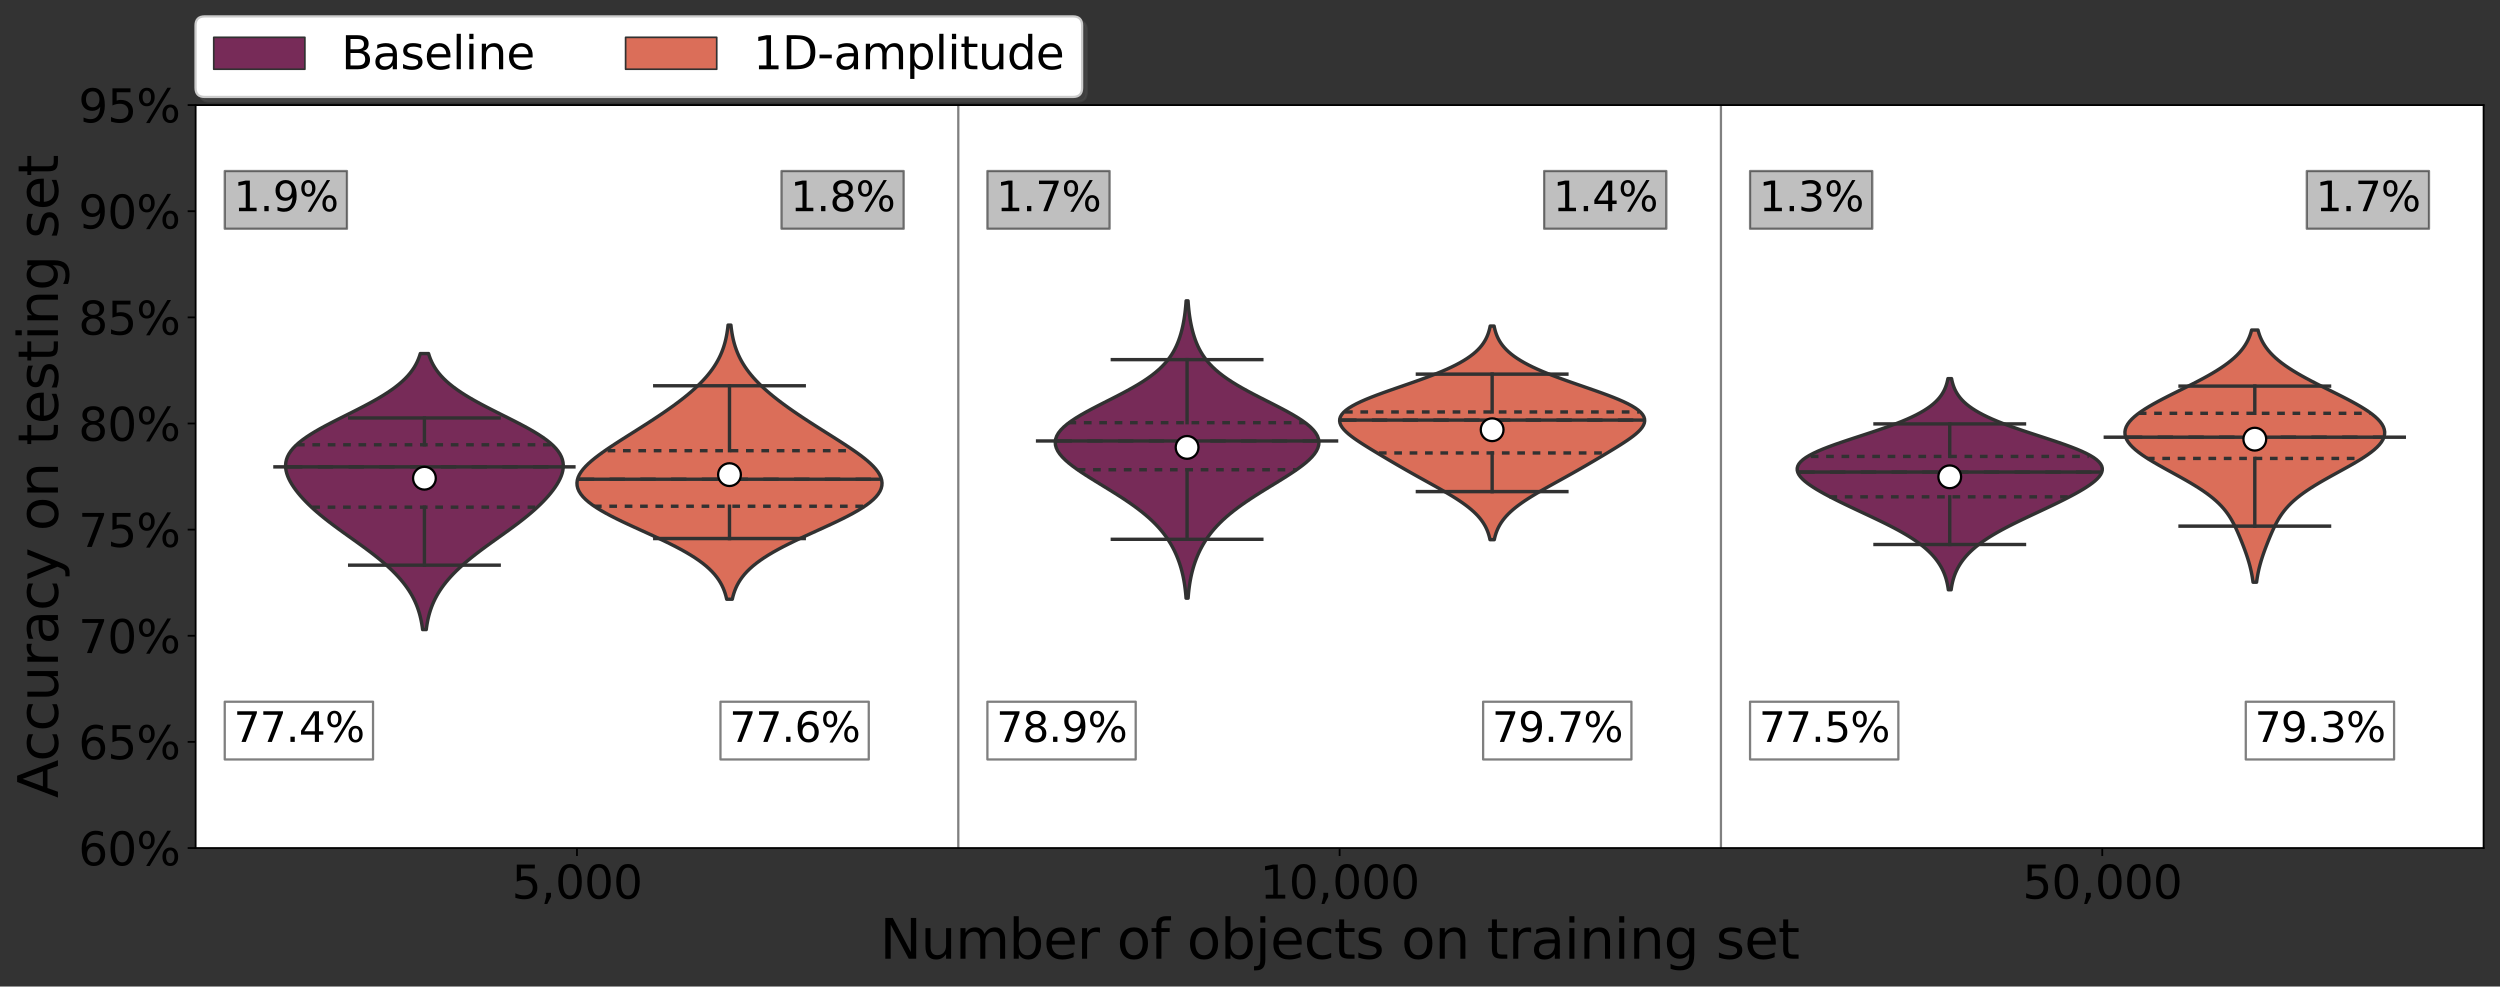 <?xml version="1.0" encoding="utf-8" standalone="no"?>
<!DOCTYPE svg PUBLIC "-//W3C//DTD SVG 1.1//EN"
  "http://www.w3.org/Graphics/SVG/1.1/DTD/svg11.dtd">
<svg height="433.068pt" version="1.1" viewBox="0 0 1097.481 433.068" width="1097.481pt" xmlns="http://www.w3.org/2000/svg" xmlns:xlink="http://www.w3.org/1999/xlink">
 <rect x="0" y="0" width="1097.481" height="433.068" fill="#333333" stroke="none"/>
 <defs>
  <style type="text/css">*{stroke-linecap:butt;stroke-linejoin:round;}</style>
 </defs>
 <g id="figure_1">
  <g id="patch_1">
   <path d="M 0 433.068 
L 1097.481 433.068 
L 1097.481 -0 
L 0 -0 
z
" style="fill:none;"/>
  </g>
  <g id="axes_1">
   <g id="patch_2">
    <path d="M 85.881 372.284 
L 1090.281 372.284 
L 1090.281 46.124 
L 85.881 46.124 
z
" style="fill:#ffffff;"/>
   </g>
   <g id="PolyCollection_1">
    <defs>
     <path d="M 187.115 -156.685 
L 185.526 -156.685 
L 185.359 -157.909 
L 185.164 -159.133 
L 184.938 -160.357 
L 184.678 -161.581 
L 184.381 -162.805 
L 184.043 -164.029 
L 183.661 -165.253 
L 183.232 -166.477 
L 182.753 -167.701 
L 182.222 -168.925 
L 181.636 -170.149 
L 180.992 -171.373 
L 180.289 -172.597 
L 179.524 -173.821 
L 178.697 -175.045 
L 177.806 -176.269 
L 176.85 -177.493 
L 175.83 -178.717 
L 174.744 -179.942 
L 173.593 -181.166 
L 172.378 -182.39 
L 171.1 -183.614 
L 169.761 -184.838 
L 168.363 -186.062 
L 166.909 -187.286 
L 165.403 -188.51 
L 163.849 -189.734 
L 162.252 -190.958 
L 160.618 -192.182 
L 158.953 -193.406 
L 157.264 -194.63 
L 155.559 -195.854 
L 153.846 -197.078 
L 152.132 -198.302 
L 150.427 -199.526 
L 148.737 -200.75 
L 147.072 -201.974 
L 145.438 -203.198 
L 143.841 -204.422 
L 142.288 -205.646 
L 140.783 -206.87 
L 139.33 -208.094 
L 137.933 -209.318 
L 136.595 -210.542 
L 135.316 -211.766 
L 134.099 -212.99 
L 132.944 -214.214 
L 131.854 -215.438 
L 130.83 -216.662 
L 129.875 -217.886 
L 128.993 -219.11 
L 128.188 -220.334 
L 127.467 -221.558 
L 126.835 -222.782 
L 126.303 -224.006 
L 125.879 -225.23 
L 125.574 -226.454 
L 125.399 -227.678 
L 125.364 -228.902 
L 125.481 -230.126 
L 125.76 -231.35 
L 126.208 -232.574 
L 126.834 -233.798 
L 127.643 -235.023 
L 128.637 -236.247 
L 129.817 -237.471 
L 131.178 -238.695 
L 132.717 -239.919 
L 134.423 -241.143 
L 136.285 -242.367 
L 138.288 -243.591 
L 140.417 -244.815 
L 142.651 -246.039 
L 144.971 -247.263 
L 147.356 -248.487 
L 149.782 -249.711 
L 152.227 -250.935 
L 154.671 -252.159 
L 157.091 -253.383 
L 159.467 -254.607 
L 161.781 -255.831 
L 164.017 -257.055 
L 166.159 -258.279 
L 168.197 -259.503 
L 170.12 -260.727 
L 171.921 -261.951 
L 173.596 -263.175 
L 175.14 -264.399 
L 176.555 -265.623 
L 177.841 -266.847 
L 179.002 -268.071 
L 180.042 -269.295 
L 180.967 -270.519 
L 181.784 -271.743 
L 182.5 -272.967 
L 183.123 -274.191 
L 183.661 -275.415 
L 184.122 -276.639 
L 184.516 -277.863 
L 188.126 -277.863 
L 188.126 -277.863 
L 188.519 -276.639 
L 188.98 -275.415 
L 189.519 -274.191 
L 190.142 -272.967 
L 190.858 -271.743 
L 191.674 -270.519 
L 192.599 -269.295 
L 193.639 -268.071 
L 194.8 -266.847 
L 196.086 -265.623 
L 197.501 -264.399 
L 199.046 -263.175 
L 200.72 -261.951 
L 202.521 -260.727 
L 204.444 -259.503 
L 206.482 -258.279 
L 208.625 -257.055 
L 210.86 -255.831 
L 213.175 -254.607 
L 215.551 -253.383 
L 217.97 -252.159 
L 220.414 -250.935 
L 222.86 -249.711 
L 225.286 -248.487 
L 227.67 -247.263 
L 229.99 -246.039 
L 232.225 -244.815 
L 234.353 -243.591 
L 236.357 -242.367 
L 238.219 -241.143 
L 239.925 -239.919 
L 241.463 -238.695 
L 242.825 -237.471 
L 244.004 -236.247 
L 244.998 -235.023 
L 245.807 -233.798 
L 246.433 -232.574 
L 246.882 -231.35 
L 247.16 -230.126 
L 247.277 -228.902 
L 247.242 -227.678 
L 247.067 -226.454 
L 246.762 -225.23 
L 246.338 -224.006 
L 245.806 -222.782 
L 245.175 -221.558 
L 244.453 -220.334 
L 243.648 -219.11 
L 242.766 -217.886 
L 241.811 -216.662 
L 240.787 -215.438 
L 239.697 -214.214 
L 238.543 -212.99 
L 237.325 -211.766 
L 236.046 -210.542 
L 234.708 -209.318 
L 233.311 -208.094 
L 231.859 -206.87 
L 230.354 -205.646 
L 228.8 -204.422 
L 227.204 -203.198 
L 225.569 -201.974 
L 223.904 -200.75 
L 222.214 -199.526 
L 220.509 -198.302 
L 218.796 -197.078 
L 217.082 -195.854 
L 215.377 -194.63 
L 213.689 -193.406 
L 212.024 -192.182 
L 210.389 -190.958 
L 208.792 -189.734 
L 207.238 -188.51 
L 205.732 -187.286 
L 204.279 -186.062 
L 202.881 -184.838 
L 201.542 -183.614 
L 200.264 -182.39 
L 199.049 -181.166 
L 197.898 -179.942 
L 196.812 -178.717 
L 195.791 -177.493 
L 194.835 -176.269 
L 193.944 -175.045 
L 193.117 -173.821 
L 192.352 -172.597 
L 191.649 -171.373 
L 191.005 -170.149 
L 190.419 -168.925 
L 189.888 -167.701 
L 189.409 -166.477 
L 188.98 -165.253 
L 188.598 -164.029 
L 188.26 -162.805 
L 187.963 -161.581 
L 187.703 -160.357 
L 187.477 -159.133 
L 187.282 -157.909 
L 187.115 -156.685 
z
" id="m668bf525b7" style="stroke:#313131;stroke-width:1.5;"/>
    </defs>
    <g clip-path="url(#p577903c35a)">
     <use style="fill:#772b58;stroke:#313131;stroke-width:1.5;" x="0" xlink:href="#m668bf525b7" y="433.068"/>
    </g>
   </g>
   <g id="PolyCollection_2">
    <defs>
     <path d="M 321.467 -170.014 
L 319.015 -170.014 
L 318.723 -171.23 
L 318.374 -172.446 
L 317.961 -173.661 
L 317.475 -174.877 
L 316.907 -176.092 
L 316.249 -177.308 
L 315.491 -178.523 
L 314.626 -179.739 
L 313.646 -180.954 
L 312.542 -182.17 
L 311.309 -183.385 
L 309.942 -184.601 
L 308.437 -185.817 
L 306.793 -187.032 
L 305.008 -188.248 
L 303.087 -189.463 
L 301.033 -190.679 
L 298.854 -191.894 
L 296.558 -193.11 
L 294.158 -194.325 
L 291.668 -195.541 
L 289.104 -196.756 
L 286.483 -197.972 
L 283.827 -199.188 
L 281.156 -200.403 
L 278.491 -201.619 
L 275.857 -202.834 
L 273.277 -204.05 
L 270.772 -205.265 
L 268.366 -206.481 
L 266.08 -207.696 
L 263.935 -208.912 
L 261.949 -210.128 
L 260.14 -211.343 
L 258.521 -212.559 
L 257.107 -213.774 
L 255.906 -214.99 
L 254.927 -216.205 
L 254.174 -217.421 
L 253.65 -218.636 
L 253.353 -219.852 
L 253.281 -221.067 
L 253.428 -222.283 
L 253.786 -223.499 
L 254.346 -224.714 
L 255.096 -225.93 
L 256.022 -227.145 
L 257.111 -228.361 
L 258.347 -229.576 
L 259.716 -230.792 
L 261.2 -232.007 
L 262.785 -233.223 
L 264.456 -234.439 
L 266.198 -235.654 
L 267.998 -236.87 
L 269.843 -238.085 
L 271.722 -239.301 
L 273.625 -240.516 
L 275.542 -241.732 
L 277.466 -242.947 
L 279.39 -244.163 
L 281.306 -245.378 
L 283.21 -246.594 
L 285.097 -247.81 
L 286.961 -249.025 
L 288.799 -250.241 
L 290.606 -251.456 
L 292.378 -252.672 
L 294.113 -253.887 
L 295.805 -255.103 
L 297.452 -256.318 
L 299.049 -257.534 
L 300.594 -258.749 
L 302.084 -259.965 
L 303.515 -261.181 
L 304.885 -262.396 
L 306.193 -263.612 
L 307.435 -264.827 
L 308.611 -266.043 
L 309.719 -267.258 
L 310.76 -268.474 
L 311.732 -269.689 
L 312.638 -270.905 
L 313.477 -272.121 
L 314.25 -273.336 
L 314.96 -274.552 
L 315.608 -275.767 
L 316.196 -276.983 
L 316.728 -278.198 
L 317.206 -279.414 
L 317.633 -280.629 
L 318.013 -281.845 
L 318.348 -283.06 
L 318.642 -284.276 
L 318.899 -285.492 
L 319.121 -286.707 
L 319.312 -287.923 
L 319.476 -289.138 
L 319.614 -290.354 
L 320.867 -290.354 
L 320.867 -290.354 
L 321.006 -289.138 
L 321.169 -287.923 
L 321.36 -286.707 
L 321.583 -285.492 
L 321.839 -284.276 
L 322.133 -283.06 
L 322.468 -281.845 
L 322.848 -280.629 
L 323.275 -279.414 
L 323.753 -278.198 
L 324.285 -276.983 
L 324.873 -275.767 
L 325.521 -274.552 
L 326.231 -273.336 
L 327.005 -272.121 
L 327.843 -270.905 
L 328.749 -269.689 
L 329.722 -268.474 
L 330.762 -267.258 
L 331.871 -266.043 
L 333.047 -264.827 
L 334.289 -263.612 
L 335.596 -262.396 
L 336.966 -261.181 
L 338.397 -259.965 
L 339.887 -258.749 
L 341.432 -257.534 
L 343.03 -256.318 
L 344.676 -255.103 
L 346.368 -253.887 
L 348.103 -252.672 
L 349.875 -251.456 
L 351.682 -250.241 
L 353.52 -249.025 
L 355.384 -247.81 
L 357.271 -246.594 
L 359.175 -245.378 
L 361.091 -244.163 
L 363.015 -242.947 
L 364.939 -241.732 
L 366.856 -240.516 
L 368.759 -239.301 
L 370.638 -238.085 
L 372.484 -236.87 
L 374.283 -235.654 
L 376.025 -234.439 
L 377.696 -233.223 
L 379.281 -232.007 
L 380.766 -230.792 
L 382.134 -229.576 
L 383.37 -228.361 
L 384.459 -227.145 
L 385.386 -225.93 
L 386.135 -224.714 
L 386.695 -223.499 
L 387.054 -222.283 
L 387.201 -221.067 
L 387.128 -219.852 
L 386.832 -218.636 
L 386.307 -217.421 
L 385.554 -216.205 
L 384.575 -214.99 
L 383.374 -213.774 
L 381.96 -212.559 
L 380.342 -211.343 
L 378.532 -210.128 
L 376.546 -208.912 
L 374.401 -207.696 
L 372.115 -206.481 
L 369.709 -205.265 
L 367.205 -204.05 
L 364.624 -202.834 
L 361.99 -201.619 
L 359.326 -200.403 
L 356.654 -199.188 
L 353.998 -197.972 
L 351.378 -196.756 
L 348.813 -195.541 
L 346.323 -194.325 
L 343.923 -193.11 
L 341.628 -191.894 
L 339.448 -190.679 
L 337.394 -189.463 
L 335.473 -188.248 
L 333.689 -187.032 
L 332.044 -185.817 
L 330.539 -184.601 
L 329.172 -183.385 
L 327.939 -182.17 
L 326.836 -180.954 
L 325.855 -179.739 
L 324.99 -178.523 
L 324.233 -177.308 
L 323.574 -176.092 
L 323.007 -174.877 
L 322.52 -173.661 
L 322.107 -172.446 
L 321.758 -171.23 
L 321.467 -170.014 
z
" id="mf63e176f5f" style="stroke:#313131;stroke-width:1.5;"/>
    </defs>
    <g clip-path="url(#p577903c35a)">
     <use style="fill:#db6e59;stroke:#313131;stroke-width:1.5;" x="0" xlink:href="#mf63e176f5f" y="433.068"/>
    </g>
   </g>
   <g id="PolyCollection_3">
    <defs>
     <path d="M 521.57 -170.484 
L 520.671 -170.484 
L 520.564 -171.802 
L 520.437 -173.121 
L 520.289 -174.439 
L 520.117 -175.757 
L 519.918 -177.076 
L 519.691 -178.394 
L 519.434 -179.712 
L 519.144 -181.031 
L 518.82 -182.349 
L 518.46 -183.668 
L 518.061 -184.986 
L 517.621 -186.304 
L 517.138 -187.623 
L 516.61 -188.941 
L 516.034 -190.26 
L 515.405 -191.578 
L 514.722 -192.896 
L 513.979 -194.215 
L 513.174 -195.533 
L 512.301 -196.852 
L 511.356 -198.17 
L 510.334 -199.488 
L 509.233 -200.807 
L 508.046 -202.125 
L 506.773 -203.443 
L 505.41 -204.762 
L 503.956 -206.08 
L 502.41 -207.399 
L 500.774 -208.717 
L 499.049 -210.035 
L 497.241 -211.354 
L 495.354 -212.672 
L 493.395 -213.991 
L 491.373 -215.309 
L 489.298 -216.627 
L 487.183 -217.946 
L 485.041 -219.264 
L 482.889 -220.582 
L 480.742 -221.901 
L 478.621 -223.219 
L 476.545 -224.538 
L 474.536 -225.856 
L 472.618 -227.174 
L 470.814 -228.493 
L 469.149 -229.811 
L 467.645 -231.13 
L 466.328 -232.448 
L 465.218 -233.766 
L 464.338 -235.085 
L 463.705 -236.403 
L 463.334 -237.721 
L 463.238 -239.04 
L 463.424 -240.358 
L 463.896 -241.677 
L 464.652 -242.995 
L 465.686 -244.313 
L 466.989 -245.632 
L 468.544 -246.95 
L 470.331 -248.269 
L 472.328 -249.587 
L 474.505 -250.905 
L 476.834 -252.224 
L 479.283 -253.542 
L 481.816 -254.86 
L 484.402 -256.179 
L 487.007 -257.497 
L 489.598 -258.816 
L 492.146 -260.134 
L 494.624 -261.452 
L 497.008 -262.771 
L 499.278 -264.089 
L 501.42 -265.408 
L 503.421 -266.726 
L 505.275 -268.044 
L 506.978 -269.363 
L 508.532 -270.681 
L 509.941 -272 
L 511.209 -273.318 
L 512.347 -274.636 
L 513.363 -275.955 
L 514.269 -277.273 
L 515.075 -278.591 
L 515.792 -279.91 
L 516.429 -281.228 
L 516.997 -282.547 
L 517.504 -283.865 
L 517.956 -285.183 
L 518.361 -286.502 
L 518.723 -287.82 
L 519.047 -289.139 
L 519.335 -290.457 
L 519.593 -291.775 
L 519.821 -293.094 
L 520.023 -294.412 
L 520.2 -295.73 
L 520.354 -297.049 
L 520.488 -298.367 
L 520.603 -299.686 
L 520.7 -301.004 
L 521.541 -301.004 
L 521.541 -301.004 
L 521.639 -299.686 
L 521.753 -298.367 
L 521.887 -297.049 
L 522.041 -295.73 
L 522.218 -294.412 
L 522.42 -293.094 
L 522.648 -291.775 
L 522.906 -290.457 
L 523.195 -289.139 
L 523.518 -287.82 
L 523.88 -286.502 
L 524.285 -285.183 
L 524.737 -283.865 
L 525.244 -282.547 
L 525.812 -281.228 
L 526.449 -279.91 
L 527.166 -278.591 
L 527.972 -277.273 
L 528.878 -275.955 
L 529.894 -274.636 
L 531.032 -273.318 
L 532.301 -272 
L 533.709 -270.681 
L 535.263 -269.363 
L 536.967 -268.044 
L 538.82 -266.726 
L 540.822 -265.408 
L 542.963 -264.089 
L 545.234 -262.771 
L 547.618 -261.452 
L 550.095 -260.134 
L 552.643 -258.816 
L 555.234 -257.497 
L 557.839 -256.179 
L 560.425 -254.86 
L 562.959 -253.542 
L 565.407 -252.224 
L 567.736 -250.905 
L 569.914 -249.587 
L 571.91 -248.269 
L 573.697 -246.95 
L 575.252 -245.632 
L 576.555 -244.313 
L 577.59 -242.995 
L 578.346 -241.677 
L 578.817 -240.358 
L 579.003 -239.04 
L 578.907 -237.721 
L 578.536 -236.403 
L 577.903 -235.085 
L 577.023 -233.766 
L 575.914 -232.448 
L 574.596 -231.13 
L 573.093 -229.811 
L 571.427 -228.493 
L 569.623 -227.174 
L 567.705 -225.856 
L 565.697 -224.538 
L 563.621 -223.219 
L 561.499 -221.901 
L 559.353 -220.582 
L 557.2 -219.264 
L 555.058 -217.946 
L 552.943 -216.627 
L 550.868 -215.309 
L 548.846 -213.991 
L 546.887 -212.672 
L 545 -211.354 
L 543.192 -210.035 
L 541.468 -208.717 
L 539.831 -207.399 
L 538.286 -206.08 
L 536.831 -204.762 
L 535.468 -203.443 
L 534.195 -202.125 
L 533.009 -200.807 
L 531.907 -199.488 
L 530.886 -198.17 
L 529.941 -196.852 
L 529.067 -195.533 
L 528.262 -194.215 
L 527.519 -192.896 
L 526.836 -191.578 
L 526.208 -190.26 
L 525.631 -188.941 
L 525.103 -187.623 
L 524.62 -186.304 
L 524.18 -184.986 
L 523.781 -183.668 
L 523.421 -182.349 
L 523.097 -181.031 
L 522.807 -179.712 
L 522.55 -178.394 
L 522.323 -177.076 
L 522.125 -175.757 
L 521.952 -174.439 
L 521.804 -173.121 
L 521.677 -171.802 
L 521.57 -170.484 
z
" id="mba1ef5691f" style="stroke:#313131;stroke-width:1.5;"/>
    </defs>
    <g clip-path="url(#p577903c35a)">
     <use style="fill:#772b58;stroke:#313131;stroke-width:1.5;" x="0" xlink:href="#mba1ef5691f" y="433.068"/>
    </g>
   </g>
   <g id="PolyCollection_4">
    <defs>
     <path d="M 655.98 -196.159 
L 654.101 -196.159 
L 653.887 -197.106 
L 653.633 -198.053 
L 653.336 -199 
L 652.989 -199.947 
L 652.587 -200.895 
L 652.126 -201.842 
L 651.6 -202.789 
L 651.006 -203.736 
L 650.338 -204.683 
L 649.593 -205.63 
L 648.768 -206.578 
L 647.862 -207.525 
L 646.873 -208.472 
L 645.801 -209.419 
L 644.648 -210.366 
L 643.416 -211.313 
L 642.108 -212.26 
L 640.729 -213.208 
L 639.284 -214.155 
L 637.78 -215.102 
L 636.223 -216.049 
L 634.622 -216.996 
L 632.985 -217.943 
L 631.318 -218.891 
L 629.63 -219.838 
L 627.929 -220.785 
L 626.221 -221.732 
L 624.512 -222.679 
L 622.808 -223.626 
L 621.112 -224.574 
L 619.427 -225.521 
L 617.755 -226.468 
L 616.096 -227.415 
L 614.452 -228.362 
L 612.821 -229.309 
L 611.202 -230.257 
L 609.593 -231.204 
L 607.994 -232.151 
L 606.404 -233.098 
L 604.823 -234.045 
L 603.254 -234.992 
L 601.699 -235.94 
L 600.164 -236.887 
L 598.656 -237.834 
L 597.186 -238.781 
L 595.766 -239.728 
L 594.409 -240.675 
L 593.133 -241.623 
L 591.955 -242.57 
L 590.896 -243.517 
L 589.975 -244.464 
L 589.214 -245.411 
L 588.632 -246.358 
L 588.249 -247.305 
L 588.081 -248.253 
L 588.142 -249.2 
L 588.445 -250.147 
L 588.997 -251.094 
L 589.801 -252.041 
L 590.857 -252.988 
L 592.16 -253.936 
L 593.701 -254.883 
L 595.466 -255.83 
L 597.438 -256.777 
L 599.597 -257.724 
L 601.919 -258.671 
L 604.378 -259.619 
L 606.948 -260.566 
L 609.601 -261.513 
L 612.308 -262.46 
L 615.043 -263.407 
L 617.78 -264.354 
L 620.492 -265.302 
L 623.158 -266.249 
L 625.756 -267.196 
L 628.27 -268.143 
L 630.683 -269.09 
L 632.984 -270.037 
L 635.161 -270.985 
L 637.209 -271.932 
L 639.122 -272.879 
L 640.898 -273.826 
L 642.536 -274.773 
L 644.039 -275.72 
L 645.408 -276.667 
L 646.649 -277.615 
L 647.767 -278.562 
L 648.767 -279.509 
L 649.658 -280.456 
L 650.447 -281.403 
L 651.141 -282.35 
L 651.748 -283.298 
L 652.275 -284.245 
L 652.731 -285.192 
L 653.123 -286.139 
L 653.458 -287.086 
L 653.741 -288.033 
L 653.981 -288.981 
L 654.181 -289.928 
L 655.9 -289.928 
L 655.9 -289.928 
L 656.101 -288.981 
L 656.34 -288.033 
L 656.624 -287.086 
L 656.958 -286.139 
L 657.35 -285.192 
L 657.806 -284.245 
L 658.333 -283.298 
L 658.94 -282.35 
L 659.634 -281.403 
L 660.423 -280.456 
L 661.314 -279.509 
L 662.315 -278.562 
L 663.432 -277.615 
L 664.673 -276.667 
L 666.042 -275.72 
L 667.545 -274.773 
L 669.183 -273.826 
L 670.959 -272.879 
L 672.872 -271.932 
L 674.92 -270.985 
L 677.098 -270.037 
L 679.398 -269.09 
L 681.811 -268.143 
L 684.325 -267.196 
L 686.924 -266.249 
L 689.589 -265.302 
L 692.302 -264.354 
L 695.038 -263.407 
L 697.773 -262.46 
L 700.481 -261.513 
L 703.133 -260.566 
L 705.703 -259.619 
L 708.163 -258.671 
L 710.484 -257.724 
L 712.643 -256.777 
L 714.615 -255.83 
L 716.38 -254.883 
L 717.921 -253.936 
L 719.224 -252.988 
L 720.28 -252.041 
L 721.085 -251.094 
L 721.636 -250.147 
L 721.939 -249.2 
L 722.001 -248.253 
L 721.832 -247.305 
L 721.449 -246.358 
L 720.867 -245.411 
L 720.106 -244.464 
L 719.185 -243.517 
L 718.126 -242.57 
L 716.949 -241.623 
L 715.672 -240.675 
L 714.316 -239.728 
L 712.895 -238.781 
L 711.425 -237.834 
L 709.917 -236.887 
L 708.382 -235.94 
L 706.828 -234.992 
L 705.258 -234.045 
L 703.677 -233.098 
L 702.087 -232.151 
L 700.488 -231.204 
L 698.879 -230.257 
L 697.26 -229.309 
L 695.629 -228.362 
L 693.985 -227.415 
L 692.327 -226.468 
L 690.655 -225.521 
L 688.97 -224.574 
L 687.273 -223.626 
L 685.569 -222.679 
L 683.86 -221.732 
L 682.152 -220.785 
L 680.451 -219.838 
L 678.763 -218.891 
L 677.097 -217.943 
L 675.459 -216.996 
L 673.858 -216.049 
L 672.301 -215.102 
L 670.797 -214.155 
L 669.352 -213.208 
L 667.973 -212.26 
L 666.665 -211.313 
L 665.433 -210.366 
L 664.28 -209.419 
L 663.209 -208.472 
L 662.22 -207.525 
L 661.313 -206.578 
L 660.489 -205.63 
L 659.744 -204.683 
L 659.076 -203.736 
L 658.481 -202.789 
L 657.955 -201.842 
L 657.494 -200.895 
L 657.093 -199.947 
L 656.745 -199 
L 656.448 -198.053 
L 656.194 -197.106 
L 655.98 -196.159 
z
" id="m9938cc35a7" style="stroke:#313131;stroke-width:1.5;"/>
    </defs>
    <g clip-path="url(#p577903c35a)">
     <use style="fill:#db6e59;stroke:#313131;stroke-width:1.5;" x="0" xlink:href="#m9938cc35a7" y="433.068"/>
    </g>
   </g>
   <g id="PolyCollection_5">
    <defs>
     <path d="M 856.535 -174.159 
L 855.306 -174.159 
L 855.168 -175.096 
L 855.005 -176.032 
L 854.815 -176.968 
L 854.595 -177.905 
L 854.341 -178.841 
L 854.052 -179.778 
L 853.723 -180.714 
L 853.352 -181.65 
L 852.936 -182.587 
L 852.472 -183.523 
L 851.958 -184.459 
L 851.39 -185.396 
L 850.766 -186.332 
L 850.084 -187.269 
L 849.341 -188.205 
L 848.533 -189.141 
L 847.659 -190.078 
L 846.716 -191.014 
L 845.702 -191.951 
L 844.615 -192.887 
L 843.452 -193.823 
L 842.213 -194.76 
L 840.896 -195.696 
L 839.502 -196.633 
L 838.031 -197.569 
L 836.485 -198.505 
L 834.866 -199.442 
L 833.178 -200.378 
L 831.427 -201.315 
L 829.617 -202.251 
L 827.756 -203.187 
L 825.851 -204.124 
L 823.91 -205.06 
L 821.943 -205.997 
L 819.956 -206.933 
L 817.96 -207.869 
L 815.963 -208.806 
L 813.973 -209.742 
L 811.997 -210.678 
L 810.043 -211.615 
L 808.118 -212.551 
L 806.228 -213.488 
L 804.381 -214.424 
L 802.584 -215.36 
L 800.844 -216.297 
L 799.171 -217.233 
L 797.574 -218.17 
L 796.065 -219.106 
L 794.657 -220.042 
L 793.364 -220.979 
L 792.202 -221.915 
L 791.188 -222.852 
L 790.339 -223.788 
L 789.675 -224.724 
L 789.213 -225.661 
L 788.97 -226.597 
L 788.961 -227.534 
L 789.198 -228.47 
L 789.693 -229.406 
L 790.45 -230.343 
L 791.473 -231.279 
L 792.757 -232.216 
L 794.296 -233.152 
L 796.078 -234.088 
L 798.087 -235.025 
L 800.301 -235.961 
L 802.697 -236.897 
L 805.247 -237.834 
L 807.921 -238.77 
L 810.69 -239.707 
L 813.52 -240.643 
L 816.382 -241.579 
L 819.244 -242.516 
L 822.077 -243.452 
L 824.856 -244.389 
L 827.557 -245.325 
L 830.159 -246.261 
L 832.644 -247.198 
L 835 -248.134 
L 837.216 -249.071 
L 839.284 -250.007 
L 841.2 -250.943 
L 842.964 -251.88 
L 844.576 -252.816 
L 846.04 -253.753 
L 847.36 -254.689 
L 848.543 -255.625 
L 849.597 -256.562 
L 850.529 -257.498 
L 851.35 -258.435 
L 852.067 -259.371 
L 852.69 -260.307 
L 853.228 -261.244 
L 853.689 -262.18 
L 854.082 -263.116 
L 854.416 -264.053 
L 854.696 -264.989 
L 854.931 -265.926 
L 855.125 -266.862 
L 856.716 -266.862 
L 856.716 -266.862 
L 856.911 -265.926 
L 857.145 -264.989 
L 857.426 -264.053 
L 857.759 -263.116 
L 858.152 -262.18 
L 858.614 -261.244 
L 859.152 -260.307 
L 859.775 -259.371 
L 860.492 -258.435 
L 861.312 -257.498 
L 862.245 -256.562 
L 863.298 -255.625 
L 864.482 -254.689 
L 865.802 -253.753 
L 867.265 -252.816 
L 868.877 -251.88 
L 870.641 -250.943 
L 872.557 -250.007 
L 874.626 -249.071 
L 876.841 -248.134 
L 879.197 -247.198 
L 881.683 -246.261 
L 884.285 -245.325 
L 886.985 -244.389 
L 889.764 -243.452 
L 892.598 -242.516 
L 895.46 -241.579 
L 898.321 -240.643 
L 901.152 -239.707 
L 903.92 -238.77 
L 906.595 -237.834 
L 909.145 -236.897 
L 911.54 -235.961 
L 913.755 -235.025 
L 915.763 -234.088 
L 917.545 -233.152 
L 919.084 -232.216 
L 920.369 -231.279 
L 921.391 -230.343 
L 922.148 -229.406 
L 922.643 -228.47 
L 922.881 -227.534 
L 922.871 -226.597 
L 922.628 -225.661 
L 922.166 -224.724 
L 921.502 -223.788 
L 920.654 -222.852 
L 919.64 -221.915 
L 918.477 -220.979 
L 917.184 -220.042 
L 915.776 -219.106 
L 914.267 -218.17 
L 912.67 -217.233 
L 910.997 -216.297 
L 909.257 -215.36 
L 907.46 -214.424 
L 905.613 -213.488 
L 903.724 -212.551 
L 901.798 -211.615 
L 899.844 -210.678 
L 897.868 -209.742 
L 895.878 -208.806 
L 893.881 -207.869 
L 891.885 -206.933 
L 889.899 -205.997 
L 887.931 -205.06 
L 885.99 -204.124 
L 884.085 -203.187 
L 882.224 -202.251 
L 880.414 -201.315 
L 878.663 -200.378 
L 876.975 -199.442 
L 875.356 -198.505 
L 873.81 -197.569 
L 872.339 -196.633 
L 870.945 -195.696 
L 869.628 -194.76 
L 868.389 -193.823 
L 867.226 -192.887 
L 866.139 -191.951 
L 865.125 -191.014 
L 864.182 -190.078 
L 863.308 -189.141 
L 862.501 -188.205 
L 861.757 -187.269 
L 861.075 -186.332 
L 860.451 -185.396 
L 859.883 -184.459 
L 859.369 -183.523 
L 858.905 -182.587 
L 858.489 -181.65 
L 858.118 -180.714 
L 857.79 -179.778 
L 857.5 -178.841 
L 857.246 -177.905 
L 857.026 -176.968 
L 856.836 -176.032 
L 856.674 -175.096 
L 856.535 -174.159 
z
" id="m434cff5f6e" style="stroke:#313131;stroke-width:1.5;"/>
    </defs>
    <g clip-path="url(#p577903c35a)">
     <use style="fill:#772b58;stroke:#313131;stroke-width:1.5;" x="0" xlink:href="#m434cff5f6e" y="433.068"/>
    </g>
   </g>
   <g id="PolyCollection_6">
    <defs>
     <path d="M 990.618 -177.483 
L 989.063 -177.483 
L 988.909 -178.602 
L 988.734 -179.72 
L 988.536 -180.838 
L 988.314 -181.956 
L 988.068 -183.075 
L 987.798 -184.193 
L 987.505 -185.311 
L 987.188 -186.429 
L 986.849 -187.548 
L 986.49 -188.666 
L 986.113 -189.784 
L 985.719 -190.902 
L 985.311 -192.021 
L 984.89 -193.139 
L 984.458 -194.257 
L 984.016 -195.375 
L 983.564 -196.494 
L 983.102 -197.612 
L 982.627 -198.73 
L 982.136 -199.848 
L 981.627 -200.967 
L 981.093 -202.085 
L 980.527 -203.203 
L 979.924 -204.321 
L 979.274 -205.439 
L 978.57 -206.558 
L 977.801 -207.676 
L 976.961 -208.794 
L 976.039 -209.912 
L 975.03 -211.031 
L 973.927 -212.149 
L 972.725 -213.267 
L 971.422 -214.385 
L 970.015 -215.504 
L 968.508 -216.622 
L 966.902 -217.74 
L 965.202 -218.858 
L 963.418 -219.977 
L 961.558 -221.095 
L 959.634 -222.213 
L 957.658 -223.331 
L 955.646 -224.45 
L 953.615 -225.568 
L 951.58 -226.686 
L 949.56 -227.804 
L 947.575 -228.923 
L 945.642 -230.041 
L 943.78 -231.159 
L 942.01 -232.277 
L 940.349 -233.396 
L 938.815 -234.514 
L 937.425 -235.632 
L 936.194 -236.75 
L 935.137 -237.869 
L 934.267 -238.987 
L 933.593 -240.105 
L 933.125 -241.223 
L 932.868 -242.341 
L 932.827 -243.46 
L 933.003 -244.578 
L 933.394 -245.696 
L 933.999 -246.814 
L 934.81 -247.933 
L 935.821 -249.051 
L 937.021 -250.169 
L 938.399 -251.287 
L 939.94 -252.406 
L 941.631 -253.524 
L 943.455 -254.642 
L 945.395 -255.76 
L 947.433 -256.879 
L 949.55 -257.997 
L 951.729 -259.115 
L 953.95 -260.233 
L 956.194 -261.352 
L 958.444 -262.47 
L 960.682 -263.588 
L 962.891 -264.706 
L 965.055 -265.825 
L 967.161 -266.943 
L 969.195 -268.061 
L 971.145 -269.179 
L 973.002 -270.298 
L 974.758 -271.416 
L 976.407 -272.534 
L 977.944 -273.652 
L 979.367 -274.77 
L 980.674 -275.889 
L 981.867 -277.007 
L 982.947 -278.125 
L 983.918 -279.243 
L 984.784 -280.362 
L 985.552 -281.48 
L 986.226 -282.598 
L 986.815 -283.716 
L 987.325 -284.835 
L 987.763 -285.953 
L 988.136 -287.071 
L 988.452 -288.189 
L 991.229 -288.189 
L 991.229 -288.189 
L 991.545 -287.071 
L 991.919 -285.953 
L 992.356 -284.835 
L 992.866 -283.716 
L 993.455 -282.598 
L 994.13 -281.48 
L 994.897 -280.362 
L 995.763 -279.243 
L 996.734 -278.125 
L 997.814 -277.007 
L 999.007 -275.889 
L 1000.314 -274.77 
L 1001.737 -273.652 
L 1003.274 -272.534 
L 1004.923 -271.416 
L 1006.679 -270.298 
L 1008.536 -269.179 
L 1010.487 -268.061 
L 1012.52 -266.943 
L 1014.626 -265.825 
L 1016.791 -264.706 
L 1019 -263.588 
L 1021.237 -262.47 
L 1023.487 -261.352 
L 1025.731 -260.233 
L 1027.952 -259.115 
L 1030.131 -257.997 
L 1032.248 -256.879 
L 1034.286 -255.76 
L 1036.226 -254.642 
L 1038.05 -253.524 
L 1039.741 -252.406 
L 1041.283 -251.287 
L 1042.66 -250.169 
L 1043.86 -249.051 
L 1044.871 -247.933 
L 1045.682 -246.814 
L 1046.287 -245.696 
L 1046.678 -244.578 
L 1046.854 -243.46 
L 1046.813 -242.341 
L 1046.556 -241.223 
L 1046.088 -240.105 
L 1045.414 -238.987 
L 1044.544 -237.869 
L 1043.487 -236.75 
L 1042.257 -235.632 
L 1040.866 -234.514 
L 1039.332 -233.396 
L 1037.671 -232.277 
L 1035.901 -231.159 
L 1034.04 -230.041 
L 1032.107 -228.923 
L 1030.121 -227.804 
L 1028.101 -226.686 
L 1026.067 -225.568 
L 1024.035 -224.45 
L 1022.023 -223.331 
L 1020.048 -222.213 
L 1018.123 -221.095 
L 1016.263 -219.977 
L 1014.479 -218.858 
L 1012.78 -217.74 
L 1011.174 -216.622 
L 1009.666 -215.504 
L 1008.26 -214.385 
L 1006.956 -213.267 
L 1005.754 -212.149 
L 1004.651 -211.031 
L 1003.642 -209.912 
L 1002.721 -208.794 
L 1001.88 -207.676 
L 1001.112 -206.558 
L 1000.407 -205.439 
L 999.757 -204.321 
L 999.154 -203.203 
L 998.589 -202.085 
L 998.054 -200.967 
L 997.545 -199.848 
L 997.055 -198.73 
L 996.58 -197.612 
L 996.117 -196.494 
L 995.665 -195.375 
L 995.223 -194.257 
L 994.791 -193.139 
L 994.37 -192.021 
L 993.962 -190.902 
L 993.568 -189.784 
L 993.191 -188.666 
L 992.832 -187.548 
L 992.494 -186.429 
L 992.177 -185.311 
L 991.883 -184.193 
L 991.613 -183.075 
L 991.367 -181.956 
L 991.145 -180.838 
L 990.947 -179.72 
L 990.772 -178.602 
L 990.618 -177.483 
z
" id="m58cd99fc1f" style="stroke:#313131;stroke-width:1.5;"/>
    </defs>
    <g clip-path="url(#p577903c35a)">
     <use style="fill:#db6e59;stroke:#313131;stroke-width:1.5;" x="0" xlink:href="#m58cd99fc1f" y="433.068"/>
    </g>
   </g>
   <g id="patch_3">
    <path clip-path="url(#p577903c35a)" d="M 253.281 931.415 
L 253.281 931.415 
L 253.281 931.415 
L 253.281 931.415 
z
" style="fill:#772b58;stroke:#313131;stroke-linejoin:miter;stroke-width:0.75;"/>
   </g>
   <g id="patch_4">
    <path clip-path="url(#p577903c35a)" d="M 253.281 931.415 
L 253.281 931.415 
L 253.281 931.415 
L 253.281 931.415 
z
" style="fill:#db6e59;stroke:#313131;stroke-linejoin:miter;stroke-width:0.75;"/>
   </g>
   <g id="patch_5">
    <path clip-path="url(#p577903c35a)" d="M 253.281 931.415 
L 253.281 931.415 
L 253.281 931.415 
L 253.281 931.415 
z
" style="fill:#772b58;stroke:#313131;stroke-linejoin:miter;stroke-width:0.75;"/>
   </g>
   <g id="patch_6">
    <path clip-path="url(#p577903c35a)" d="M 253.281 931.415 
L 253.281 931.415 
L 253.281 931.415 
L 253.281 931.415 
z
" style="fill:#db6e59;stroke:#313131;stroke-linejoin:miter;stroke-width:0.75;"/>
   </g>
   <g id="matplotlib.axis_1">
    <g id="xtick_1">
     <g id="line2d_1">
      <defs>
       <path d="M 0 0 
L 0 3.5 
" id="m6127b8874f" style="stroke:#000000;stroke-width:0.8;"/>
      </defs>
      <g>
       <use style="stroke:#000000;stroke-width:0.8;" x="253.281" xlink:href="#m6127b8874f" y="372.284"/>
      </g>
     </g>
     <g id="text_1">
      <!-- 5,000 -->
      <g transform="translate(224.653 394.481)scale(0.2 -0.2)">
       <defs>
        <path d="M 691 4666 
L 3169 4666 
L 3169 4134 
L 1269 4134 
L 1269 2991 
Q 1406 3038 1543 3061 
Q 1681 3084 1819 3084 
Q 2600 3084 3056 2656 
Q 3513 2228 3513 1497 
Q 3513 744 3044 326 
Q 2575 -91 1722 -91 
Q 1428 -91 1123 -41 
Q 819 9 494 109 
L 494 744 
Q 775 591 1075 516 
Q 1375 441 1709 441 
Q 2250 441 2565 725 
Q 2881 1009 2881 1497 
Q 2881 1984 2565 2268 
Q 2250 2553 1709 2553 
Q 1456 2553 1204 2497 
Q 953 2441 691 2322 
L 691 4666 
z
" id="DejaVuSans-35" transform="scale(0.016)"/>
        <path d="M 750 794 
L 1409 794 
L 1409 256 
L 897 -744 
L 494 -744 
L 750 256 
L 750 794 
z
" id="DejaVuSans-2c" transform="scale(0.016)"/>
        <path d="M 2034 4250 
Q 1547 4250 1301 3770 
Q 1056 3291 1056 2328 
Q 1056 1369 1301 889 
Q 1547 409 2034 409 
Q 2525 409 2770 889 
Q 3016 1369 3016 2328 
Q 3016 3291 2770 3770 
Q 2525 4250 2034 4250 
z
M 2034 4750 
Q 2819 4750 3233 4129 
Q 3647 3509 3647 2328 
Q 3647 1150 3233 529 
Q 2819 -91 2034 -91 
Q 1250 -91 836 529 
Q 422 1150 422 2328 
Q 422 3509 836 4129 
Q 1250 4750 2034 4750 
z
" id="DejaVuSans-30" transform="scale(0.016)"/>
       </defs>
       <use xlink:href="#DejaVuSans-35"/>
       <use x="63.623" xlink:href="#DejaVuSans-2c"/>
       <use x="95.41" xlink:href="#DejaVuSans-30"/>
       <use x="159.033" xlink:href="#DejaVuSans-30"/>
       <use x="222.656" xlink:href="#DejaVuSans-30"/>
      </g>
     </g>
    </g>
    <g id="xtick_2">
     <g id="line2d_2">
      <g>
       <use style="stroke:#000000;stroke-width:0.8;" x="588.081" xlink:href="#m6127b8874f" y="372.284"/>
      </g>
     </g>
     <g id="text_2">
      <!-- 10,000 -->
      <g transform="translate(553.09 394.481)scale(0.2 -0.2)">
       <defs>
        <path d="M 794 531 
L 1825 531 
L 1825 4091 
L 703 3866 
L 703 4441 
L 1819 4666 
L 2450 4666 
L 2450 531 
L 3481 531 
L 3481 0 
L 794 0 
L 794 531 
z
" id="DejaVuSans-31" transform="scale(0.016)"/>
       </defs>
       <use xlink:href="#DejaVuSans-31"/>
       <use x="63.623" xlink:href="#DejaVuSans-30"/>
       <use x="127.246" xlink:href="#DejaVuSans-2c"/>
       <use x="159.033" xlink:href="#DejaVuSans-30"/>
       <use x="222.656" xlink:href="#DejaVuSans-30"/>
       <use x="286.279" xlink:href="#DejaVuSans-30"/>
      </g>
     </g>
    </g>
    <g id="xtick_3">
     <g id="line2d_3">
      <g>
       <use style="stroke:#000000;stroke-width:0.8;" x="922.881" xlink:href="#m6127b8874f" y="372.284"/>
      </g>
     </g>
     <g id="text_3">
      <!-- 50,000 -->
      <g transform="translate(887.89 394.481)scale(0.2 -0.2)">
       <use xlink:href="#DejaVuSans-35"/>
       <use x="63.623" xlink:href="#DejaVuSans-30"/>
       <use x="127.246" xlink:href="#DejaVuSans-2c"/>
       <use x="159.033" xlink:href="#DejaVuSans-30"/>
       <use x="222.656" xlink:href="#DejaVuSans-30"/>
       <use x="286.279" xlink:href="#DejaVuSans-30"/>
      </g>
     </g>
    </g>
    <g id="text_4">
     <!-- Number of objects on training set -->
     <g transform="translate(386.233 420.877)scale(0.24 -0.24)">
      <defs>
       <path d="M 628 4666 
L 1478 4666 
L 3547 763 
L 3547 4666 
L 4159 4666 
L 4159 0 
L 3309 0 
L 1241 3903 
L 1241 0 
L 628 0 
L 628 4666 
z
" id="DejaVuSans-4e" transform="scale(0.016)"/>
       <path d="M 544 1381 
L 544 3500 
L 1119 3500 
L 1119 1403 
Q 1119 906 1312 657 
Q 1506 409 1894 409 
Q 2359 409 2629 706 
Q 2900 1003 2900 1516 
L 2900 3500 
L 3475 3500 
L 3475 0 
L 2900 0 
L 2900 538 
Q 2691 219 2414 64 
Q 2138 -91 1772 -91 
Q 1169 -91 856 284 
Q 544 659 544 1381 
z
M 1991 3584 
L 1991 3584 
z
" id="DejaVuSans-75" transform="scale(0.016)"/>
       <path d="M 3328 2828 
Q 3544 3216 3844 3400 
Q 4144 3584 4550 3584 
Q 5097 3584 5394 3201 
Q 5691 2819 5691 2113 
L 5691 0 
L 5113 0 
L 5113 2094 
Q 5113 2597 4934 2840 
Q 4756 3084 4391 3084 
Q 3944 3084 3684 2787 
Q 3425 2491 3425 1978 
L 3425 0 
L 2847 0 
L 2847 2094 
Q 2847 2600 2669 2842 
Q 2491 3084 2119 3084 
Q 1678 3084 1418 2786 
Q 1159 2488 1159 1978 
L 1159 0 
L 581 0 
L 581 3500 
L 1159 3500 
L 1159 2956 
Q 1356 3278 1631 3431 
Q 1906 3584 2284 3584 
Q 2666 3584 2933 3390 
Q 3200 3197 3328 2828 
z
" id="DejaVuSans-6d" transform="scale(0.016)"/>
       <path d="M 3116 1747 
Q 3116 2381 2855 2742 
Q 2594 3103 2138 3103 
Q 1681 3103 1420 2742 
Q 1159 2381 1159 1747 
Q 1159 1113 1420 752 
Q 1681 391 2138 391 
Q 2594 391 2855 752 
Q 3116 1113 3116 1747 
z
M 1159 2969 
Q 1341 3281 1617 3432 
Q 1894 3584 2278 3584 
Q 2916 3584 3314 3078 
Q 3713 2572 3713 1747 
Q 3713 922 3314 415 
Q 2916 -91 2278 -91 
Q 1894 -91 1617 61 
Q 1341 213 1159 525 
L 1159 0 
L 581 0 
L 581 4863 
L 1159 4863 
L 1159 2969 
z
" id="DejaVuSans-62" transform="scale(0.016)"/>
       <path d="M 3597 1894 
L 3597 1613 
L 953 1613 
Q 991 1019 1311 708 
Q 1631 397 2203 397 
Q 2534 397 2845 478 
Q 3156 559 3463 722 
L 3463 178 
Q 3153 47 2828 -22 
Q 2503 -91 2169 -91 
Q 1331 -91 842 396 
Q 353 884 353 1716 
Q 353 2575 817 3079 
Q 1281 3584 2069 3584 
Q 2775 3584 3186 3129 
Q 3597 2675 3597 1894 
z
M 3022 2063 
Q 3016 2534 2758 2815 
Q 2500 3097 2075 3097 
Q 1594 3097 1305 2825 
Q 1016 2553 972 2059 
L 3022 2063 
z
" id="DejaVuSans-65" transform="scale(0.016)"/>
       <path d="M 2631 2963 
Q 2534 3019 2420 3045 
Q 2306 3072 2169 3072 
Q 1681 3072 1420 2755 
Q 1159 2438 1159 1844 
L 1159 0 
L 581 0 
L 581 3500 
L 1159 3500 
L 1159 2956 
Q 1341 3275 1631 3429 
Q 1922 3584 2338 3584 
Q 2397 3584 2469 3576 
Q 2541 3569 2628 3553 
L 2631 2963 
z
" id="DejaVuSans-72" transform="scale(0.016)"/>
       <path id="DejaVuSans-20" transform="scale(0.016)"/>
       <path d="M 1959 3097 
Q 1497 3097 1228 2736 
Q 959 2375 959 1747 
Q 959 1119 1226 758 
Q 1494 397 1959 397 
Q 2419 397 2687 759 
Q 2956 1122 2956 1747 
Q 2956 2369 2687 2733 
Q 2419 3097 1959 3097 
z
M 1959 3584 
Q 2709 3584 3137 3096 
Q 3566 2609 3566 1747 
Q 3566 888 3137 398 
Q 2709 -91 1959 -91 
Q 1206 -91 779 398 
Q 353 888 353 1747 
Q 353 2609 779 3096 
Q 1206 3584 1959 3584 
z
" id="DejaVuSans-6f" transform="scale(0.016)"/>
       <path d="M 2375 4863 
L 2375 4384 
L 1825 4384 
Q 1516 4384 1395 4259 
Q 1275 4134 1275 3809 
L 1275 3500 
L 2222 3500 
L 2222 3053 
L 1275 3053 
L 1275 0 
L 697 0 
L 697 3053 
L 147 3053 
L 147 3500 
L 697 3500 
L 697 3744 
Q 697 4328 969 4595 
Q 1241 4863 1831 4863 
L 2375 4863 
z
" id="DejaVuSans-66" transform="scale(0.016)"/>
       <path d="M 603 3500 
L 1178 3500 
L 1178 -63 
Q 1178 -731 923 -1031 
Q 669 -1331 103 -1331 
L -116 -1331 
L -116 -844 
L 38 -844 
Q 366 -844 484 -692 
Q 603 -541 603 -63 
L 603 3500 
z
M 603 4863 
L 1178 4863 
L 1178 4134 
L 603 4134 
L 603 4863 
z
" id="DejaVuSans-6a" transform="scale(0.016)"/>
       <path d="M 3122 3366 
L 3122 2828 
Q 2878 2963 2633 3030 
Q 2388 3097 2138 3097 
Q 1578 3097 1268 2742 
Q 959 2388 959 1747 
Q 959 1106 1268 751 
Q 1578 397 2138 397 
Q 2388 397 2633 464 
Q 2878 531 3122 666 
L 3122 134 
Q 2881 22 2623 -34 
Q 2366 -91 2075 -91 
Q 1284 -91 818 406 
Q 353 903 353 1747 
Q 353 2603 823 3093 
Q 1294 3584 2113 3584 
Q 2378 3584 2631 3529 
Q 2884 3475 3122 3366 
z
" id="DejaVuSans-63" transform="scale(0.016)"/>
       <path d="M 1172 4494 
L 1172 3500 
L 2356 3500 
L 2356 3053 
L 1172 3053 
L 1172 1153 
Q 1172 725 1289 603 
Q 1406 481 1766 481 
L 2356 481 
L 2356 0 
L 1766 0 
Q 1100 0 847 248 
Q 594 497 594 1153 
L 594 3053 
L 172 3053 
L 172 3500 
L 594 3500 
L 594 4494 
L 1172 4494 
z
" id="DejaVuSans-74" transform="scale(0.016)"/>
       <path d="M 2834 3397 
L 2834 2853 
Q 2591 2978 2328 3040 
Q 2066 3103 1784 3103 
Q 1356 3103 1142 2972 
Q 928 2841 928 2578 
Q 928 2378 1081 2264 
Q 1234 2150 1697 2047 
L 1894 2003 
Q 2506 1872 2764 1633 
Q 3022 1394 3022 966 
Q 3022 478 2636 193 
Q 2250 -91 1575 -91 
Q 1294 -91 989 -36 
Q 684 19 347 128 
L 347 722 
Q 666 556 975 473 
Q 1284 391 1588 391 
Q 1994 391 2212 530 
Q 2431 669 2431 922 
Q 2431 1156 2273 1281 
Q 2116 1406 1581 1522 
L 1381 1569 
Q 847 1681 609 1914 
Q 372 2147 372 2553 
Q 372 3047 722 3315 
Q 1072 3584 1716 3584 
Q 2034 3584 2315 3537 
Q 2597 3491 2834 3397 
z
" id="DejaVuSans-73" transform="scale(0.016)"/>
       <path d="M 3513 2113 
L 3513 0 
L 2938 0 
L 2938 2094 
Q 2938 2591 2744 2837 
Q 2550 3084 2163 3084 
Q 1697 3084 1428 2787 
Q 1159 2491 1159 1978 
L 1159 0 
L 581 0 
L 581 3500 
L 1159 3500 
L 1159 2956 
Q 1366 3272 1645 3428 
Q 1925 3584 2291 3584 
Q 2894 3584 3203 3211 
Q 3513 2838 3513 2113 
z
" id="DejaVuSans-6e" transform="scale(0.016)"/>
       <path d="M 2194 1759 
Q 1497 1759 1228 1600 
Q 959 1441 959 1056 
Q 959 750 1161 570 
Q 1363 391 1709 391 
Q 2188 391 2477 730 
Q 2766 1069 2766 1631 
L 2766 1759 
L 2194 1759 
z
M 3341 1997 
L 3341 0 
L 2766 0 
L 2766 531 
Q 2569 213 2275 61 
Q 1981 -91 1556 -91 
Q 1019 -91 701 211 
Q 384 513 384 1019 
Q 384 1609 779 1909 
Q 1175 2209 1959 2209 
L 2766 2209 
L 2766 2266 
Q 2766 2663 2505 2880 
Q 2244 3097 1772 3097 
Q 1472 3097 1187 3025 
Q 903 2953 641 2809 
L 641 3341 
Q 956 3463 1253 3523 
Q 1550 3584 1831 3584 
Q 2591 3584 2966 3190 
Q 3341 2797 3341 1997 
z
" id="DejaVuSans-61" transform="scale(0.016)"/>
       <path d="M 603 3500 
L 1178 3500 
L 1178 0 
L 603 0 
L 603 3500 
z
M 603 4863 
L 1178 4863 
L 1178 4134 
L 603 4134 
L 603 4863 
z
" id="DejaVuSans-69" transform="scale(0.016)"/>
       <path d="M 2906 1791 
Q 2906 2416 2648 2759 
Q 2391 3103 1925 3103 
Q 1463 3103 1205 2759 
Q 947 2416 947 1791 
Q 947 1169 1205 825 
Q 1463 481 1925 481 
Q 2391 481 2648 825 
Q 2906 1169 2906 1791 
z
M 3481 434 
Q 3481 -459 3084 -895 
Q 2688 -1331 1869 -1331 
Q 1566 -1331 1297 -1286 
Q 1028 -1241 775 -1147 
L 775 -588 
Q 1028 -725 1275 -790 
Q 1522 -856 1778 -856 
Q 2344 -856 2625 -561 
Q 2906 -266 2906 331 
L 2906 616 
Q 2728 306 2450 153 
Q 2172 0 1784 0 
Q 1141 0 747 490 
Q 353 981 353 1791 
Q 353 2603 747 3093 
Q 1141 3584 1784 3584 
Q 2172 3584 2450 3431 
Q 2728 3278 2906 2969 
L 2906 3500 
L 3481 3500 
L 3481 434 
z
" id="DejaVuSans-67" transform="scale(0.016)"/>
      </defs>
      <use xlink:href="#DejaVuSans-4e"/>
      <use x="74.805" xlink:href="#DejaVuSans-75"/>
      <use x="138.184" xlink:href="#DejaVuSans-6d"/>
      <use x="235.596" xlink:href="#DejaVuSans-62"/>
      <use x="299.072" xlink:href="#DejaVuSans-65"/>
      <use x="360.596" xlink:href="#DejaVuSans-72"/>
      <use x="401.709" xlink:href="#DejaVuSans-20"/>
      <use x="433.496" xlink:href="#DejaVuSans-6f"/>
      <use x="494.678" xlink:href="#DejaVuSans-66"/>
      <use x="529.883" xlink:href="#DejaVuSans-20"/>
      <use x="561.67" xlink:href="#DejaVuSans-6f"/>
      <use x="622.852" xlink:href="#DejaVuSans-62"/>
      <use x="686.328" xlink:href="#DejaVuSans-6a"/>
      <use x="714.111" xlink:href="#DejaVuSans-65"/>
      <use x="775.635" xlink:href="#DejaVuSans-63"/>
      <use x="830.615" xlink:href="#DejaVuSans-74"/>
      <use x="869.824" xlink:href="#DejaVuSans-73"/>
      <use x="921.924" xlink:href="#DejaVuSans-20"/>
      <use x="953.711" xlink:href="#DejaVuSans-6f"/>
      <use x="1014.893" xlink:href="#DejaVuSans-6e"/>
      <use x="1078.271" xlink:href="#DejaVuSans-20"/>
      <use x="1110.059" xlink:href="#DejaVuSans-74"/>
      <use x="1149.268" xlink:href="#DejaVuSans-72"/>
      <use x="1190.381" xlink:href="#DejaVuSans-61"/>
      <use x="1251.66" xlink:href="#DejaVuSans-69"/>
      <use x="1279.443" xlink:href="#DejaVuSans-6e"/>
      <use x="1342.822" xlink:href="#DejaVuSans-69"/>
      <use x="1370.605" xlink:href="#DejaVuSans-6e"/>
      <use x="1433.984" xlink:href="#DejaVuSans-67"/>
      <use x="1497.461" xlink:href="#DejaVuSans-20"/>
      <use x="1529.248" xlink:href="#DejaVuSans-73"/>
      <use x="1581.348" xlink:href="#DejaVuSans-65"/>
      <use x="1642.871" xlink:href="#DejaVuSans-74"/>
     </g>
    </g>
   </g>
   <g id="matplotlib.axis_2">
    <g id="ytick_1">
     <g id="line2d_4">
      <defs>
       <path d="M 0 0 
L -3.5 0 
" id="m7d420213e1" style="stroke:#000000;stroke-width:0.8;"/>
      </defs>
      <g>
       <use style="stroke:#000000;stroke-width:0.8;" x="85.881" xlink:href="#m7d420213e1" y="372.284"/>
      </g>
     </g>
     <g id="text_5">
      <!-- 60% -->
      <g transform="translate(34.428 379.882)scale(0.2 -0.2)">
       <defs>
        <path d="M 2113 2584 
Q 1688 2584 1439 2293 
Q 1191 2003 1191 1497 
Q 1191 994 1439 701 
Q 1688 409 2113 409 
Q 2538 409 2786 701 
Q 3034 994 3034 1497 
Q 3034 2003 2786 2293 
Q 2538 2584 2113 2584 
z
M 3366 4563 
L 3366 3988 
Q 3128 4100 2886 4159 
Q 2644 4219 2406 4219 
Q 1781 4219 1451 3797 
Q 1122 3375 1075 2522 
Q 1259 2794 1537 2939 
Q 1816 3084 2150 3084 
Q 2853 3084 3261 2657 
Q 3669 2231 3669 1497 
Q 3669 778 3244 343 
Q 2819 -91 2113 -91 
Q 1303 -91 875 529 
Q 447 1150 447 2328 
Q 447 3434 972 4092 
Q 1497 4750 2381 4750 
Q 2619 4750 2861 4703 
Q 3103 4656 3366 4563 
z
" id="DejaVuSans-36" transform="scale(0.016)"/>
        <path d="M 4653 2053 
Q 4381 2053 4226 1822 
Q 4072 1591 4072 1178 
Q 4072 772 4226 539 
Q 4381 306 4653 306 
Q 4919 306 5073 539 
Q 5228 772 5228 1178 
Q 5228 1588 5073 1820 
Q 4919 2053 4653 2053 
z
M 4653 2450 
Q 5147 2450 5437 2106 
Q 5728 1763 5728 1178 
Q 5728 594 5436 251 
Q 5144 -91 4653 -91 
Q 4153 -91 3862 251 
Q 3572 594 3572 1178 
Q 3572 1766 3864 2108 
Q 4156 2450 4653 2450 
z
M 1428 4353 
Q 1159 4353 1004 4120 
Q 850 3888 850 3481 
Q 850 3069 1003 2837 
Q 1156 2606 1428 2606 
Q 1700 2606 1854 2837 
Q 2009 3069 2009 3481 
Q 2009 3884 1853 4118 
Q 1697 4353 1428 4353 
z
M 4250 4750 
L 4750 4750 
L 1831 -91 
L 1331 -91 
L 4250 4750 
z
M 1428 4750 
Q 1922 4750 2215 4408 
Q 2509 4066 2509 3481 
Q 2509 2891 2217 2550 
Q 1925 2209 1428 2209 
Q 931 2209 642 2551 
Q 353 2894 353 3481 
Q 353 4063 643 4406 
Q 934 4750 1428 4750 
z
" id="DejaVuSans-25" transform="scale(0.016)"/>
       </defs>
       <use xlink:href="#DejaVuSans-36"/>
       <use x="63.623" xlink:href="#DejaVuSans-30"/>
       <use x="127.246" xlink:href="#DejaVuSans-25"/>
      </g>
     </g>
    </g>
    <g id="ytick_2">
     <g id="line2d_5">
      <g>
       <use style="stroke:#000000;stroke-width:0.8;" x="85.881" xlink:href="#m7d420213e1" y="325.69"/>
      </g>
     </g>
     <g id="text_6">
      <!-- 65% -->
      <g transform="translate(34.428 333.288)scale(0.2 -0.2)">
       <use xlink:href="#DejaVuSans-36"/>
       <use x="63.623" xlink:href="#DejaVuSans-35"/>
       <use x="127.246" xlink:href="#DejaVuSans-25"/>
      </g>
     </g>
    </g>
    <g id="ytick_3">
     <g id="line2d_6">
      <g>
       <use style="stroke:#000000;stroke-width:0.8;" x="85.881" xlink:href="#m7d420213e1" y="279.095"/>
      </g>
     </g>
     <g id="text_7">
      <!-- 70% -->
      <g transform="translate(34.428 286.694)scale(0.2 -0.2)">
       <defs>
        <path d="M 525 4666 
L 3525 4666 
L 3525 4397 
L 1831 0 
L 1172 0 
L 2766 4134 
L 525 4134 
L 525 4666 
z
" id="DejaVuSans-37" transform="scale(0.016)"/>
       </defs>
       <use xlink:href="#DejaVuSans-37"/>
       <use x="63.623" xlink:href="#DejaVuSans-30"/>
       <use x="127.246" xlink:href="#DejaVuSans-25"/>
      </g>
     </g>
    </g>
    <g id="ytick_4">
     <g id="line2d_7">
      <g>
       <use style="stroke:#000000;stroke-width:0.8;" x="85.881" xlink:href="#m7d420213e1" y="232.501"/>
      </g>
     </g>
     <g id="text_8">
      <!-- 75% -->
      <g transform="translate(34.428 240.1)scale(0.2 -0.2)">
       <use xlink:href="#DejaVuSans-37"/>
       <use x="63.623" xlink:href="#DejaVuSans-35"/>
       <use x="127.246" xlink:href="#DejaVuSans-25"/>
      </g>
     </g>
    </g>
    <g id="ytick_5">
     <g id="line2d_8">
      <g>
       <use style="stroke:#000000;stroke-width:0.8;" x="85.881" xlink:href="#m7d420213e1" y="185.907"/>
      </g>
     </g>
     <g id="text_9">
      <!-- 80% -->
      <g transform="translate(34.428 193.505)scale(0.2 -0.2)">
       <defs>
        <path d="M 2034 2216 
Q 1584 2216 1326 1975 
Q 1069 1734 1069 1313 
Q 1069 891 1326 650 
Q 1584 409 2034 409 
Q 2484 409 2743 651 
Q 3003 894 3003 1313 
Q 3003 1734 2745 1975 
Q 2488 2216 2034 2216 
z
M 1403 2484 
Q 997 2584 770 2862 
Q 544 3141 544 3541 
Q 544 4100 942 4425 
Q 1341 4750 2034 4750 
Q 2731 4750 3128 4425 
Q 3525 4100 3525 3541 
Q 3525 3141 3298 2862 
Q 3072 2584 2669 2484 
Q 3125 2378 3379 2068 
Q 3634 1759 3634 1313 
Q 3634 634 3220 271 
Q 2806 -91 2034 -91 
Q 1263 -91 848 271 
Q 434 634 434 1313 
Q 434 1759 690 2068 
Q 947 2378 1403 2484 
z
M 1172 3481 
Q 1172 3119 1398 2916 
Q 1625 2713 2034 2713 
Q 2441 2713 2670 2916 
Q 2900 3119 2900 3481 
Q 2900 3844 2670 4047 
Q 2441 4250 2034 4250 
Q 1625 4250 1398 4047 
Q 1172 3844 1172 3481 
z
" id="DejaVuSans-38" transform="scale(0.016)"/>
       </defs>
       <use xlink:href="#DejaVuSans-38"/>
       <use x="63.623" xlink:href="#DejaVuSans-30"/>
       <use x="127.246" xlink:href="#DejaVuSans-25"/>
      </g>
     </g>
    </g>
    <g id="ytick_6">
     <g id="line2d_9">
      <g>
       <use style="stroke:#000000;stroke-width:0.8;" x="85.881" xlink:href="#m7d420213e1" y="139.313"/>
      </g>
     </g>
     <g id="text_10">
      <!-- 85% -->
      <g transform="translate(34.428 146.911)scale(0.2 -0.2)">
       <use xlink:href="#DejaVuSans-38"/>
       <use x="63.623" xlink:href="#DejaVuSans-35"/>
       <use x="127.246" xlink:href="#DejaVuSans-25"/>
      </g>
     </g>
    </g>
    <g id="ytick_7">
     <g id="line2d_10">
      <g>
       <use style="stroke:#000000;stroke-width:0.8;" x="85.881" xlink:href="#m7d420213e1" y="92.718"/>
      </g>
     </g>
     <g id="text_11">
      <!-- 90% -->
      <g transform="translate(34.428 100.317)scale(0.2 -0.2)">
       <defs>
        <path d="M 703 97 
L 703 672 
Q 941 559 1184 500 
Q 1428 441 1663 441 
Q 2288 441 2617 861 
Q 2947 1281 2994 2138 
Q 2813 1869 2534 1725 
Q 2256 1581 1919 1581 
Q 1219 1581 811 2004 
Q 403 2428 403 3163 
Q 403 3881 828 4315 
Q 1253 4750 1959 4750 
Q 2769 4750 3195 4129 
Q 3622 3509 3622 2328 
Q 3622 1225 3098 567 
Q 2575 -91 1691 -91 
Q 1453 -91 1209 -44 
Q 966 3 703 97 
z
M 1959 2075 
Q 2384 2075 2632 2365 
Q 2881 2656 2881 3163 
Q 2881 3666 2632 3958 
Q 2384 4250 1959 4250 
Q 1534 4250 1286 3958 
Q 1038 3666 1038 3163 
Q 1038 2656 1286 2365 
Q 1534 2075 1959 2075 
z
" id="DejaVuSans-39" transform="scale(0.016)"/>
       </defs>
       <use xlink:href="#DejaVuSans-39"/>
       <use x="63.623" xlink:href="#DejaVuSans-30"/>
       <use x="127.246" xlink:href="#DejaVuSans-25"/>
      </g>
     </g>
    </g>
    <g id="ytick_8">
     <g id="line2d_11">
      <g>
       <use style="stroke:#000000;stroke-width:0.8;" x="85.881" xlink:href="#m7d420213e1" y="46.124"/>
      </g>
     </g>
     <g id="text_12">
      <!-- 95% -->
      <g transform="translate(34.428 53.722)scale(0.2 -0.2)">
       <use xlink:href="#DejaVuSans-39"/>
       <use x="63.623" xlink:href="#DejaVuSans-35"/>
       <use x="127.246" xlink:href="#DejaVuSans-25"/>
      </g>
     </g>
    </g>
    <g id="text_13">
     <!-- Accuracy on testing set -->
     <g transform="translate(25.436 350.32)rotate(-90)scale(0.24 -0.24)">
      <defs>
       <path d="M 2188 4044 
L 1331 1722 
L 3047 1722 
L 2188 4044 
z
M 1831 4666 
L 2547 4666 
L 4325 0 
L 3669 0 
L 3244 1197 
L 1141 1197 
L 716 0 
L 50 0 
L 1831 4666 
z
" id="DejaVuSans-41" transform="scale(0.016)"/>
       <path d="M 2059 -325 
Q 1816 -950 1584 -1140 
Q 1353 -1331 966 -1331 
L 506 -1331 
L 506 -850 
L 844 -850 
Q 1081 -850 1212 -737 
Q 1344 -625 1503 -206 
L 1606 56 
L 191 3500 
L 800 3500 
L 1894 763 
L 2988 3500 
L 3597 3500 
L 2059 -325 
z
" id="DejaVuSans-79" transform="scale(0.016)"/>
      </defs>
      <use xlink:href="#DejaVuSans-41"/>
      <use x="66.658" xlink:href="#DejaVuSans-63"/>
      <use x="121.639" xlink:href="#DejaVuSans-63"/>
      <use x="176.619" xlink:href="#DejaVuSans-75"/>
      <use x="239.998" xlink:href="#DejaVuSans-72"/>
      <use x="281.111" xlink:href="#DejaVuSans-61"/>
      <use x="342.391" xlink:href="#DejaVuSans-63"/>
      <use x="397.371" xlink:href="#DejaVuSans-79"/>
      <use x="456.551" xlink:href="#DejaVuSans-20"/>
      <use x="488.338" xlink:href="#DejaVuSans-6f"/>
      <use x="549.52" xlink:href="#DejaVuSans-6e"/>
      <use x="612.898" xlink:href="#DejaVuSans-20"/>
      <use x="644.686" xlink:href="#DejaVuSans-74"/>
      <use x="683.895" xlink:href="#DejaVuSans-65"/>
      <use x="745.418" xlink:href="#DejaVuSans-73"/>
      <use x="797.518" xlink:href="#DejaVuSans-74"/>
      <use x="836.727" xlink:href="#DejaVuSans-69"/>
      <use x="864.51" xlink:href="#DejaVuSans-6e"/>
      <use x="927.889" xlink:href="#DejaVuSans-67"/>
      <use x="991.365" xlink:href="#DejaVuSans-20"/>
      <use x="1023.152" xlink:href="#DejaVuSans-73"/>
      <use x="1075.252" xlink:href="#DejaVuSans-65"/>
      <use x="1136.775" xlink:href="#DejaVuSans-74"/>
     </g>
    </g>
   </g>
   <g id="line2d_12">
    <path clip-path="url(#p577903c35a)" d="M 186.321 222.643 
L 186.321 248.1 
" style="fill:none;stroke:#313131;stroke-linecap:square;stroke-width:1.5;"/>
   </g>
   <g id="line2d_13">
    <path clip-path="url(#p577903c35a)" d="M 186.321 195.254 
L 186.321 183.487 
" style="fill:none;stroke:#313131;stroke-linecap:square;stroke-width:1.5;"/>
   </g>
   <g id="line2d_14">
    <path clip-path="url(#p577903c35a)" d="M 153.51 248.1 
L 219.131 248.1 
" style="fill:none;stroke:#313131;stroke-linecap:square;stroke-width:1.5;"/>
   </g>
   <g id="line2d_15">
    <path clip-path="url(#p577903c35a)" d="M 153.51 183.487 
L 219.131 183.487 
" style="fill:none;stroke:#313131;stroke-linecap:square;stroke-width:1.5;"/>
   </g>
   <g id="line2d_16">
    <path clip-path="url(#p577903c35a)" d="M 320.241 222.221 
L 320.241 236.415 
" style="fill:none;stroke:#313131;stroke-linecap:square;stroke-width:1.5;"/>
   </g>
   <g id="line2d_17">
    <path clip-path="url(#p577903c35a)" d="M 320.241 197.848 
L 320.241 169.352 
" style="fill:none;stroke:#313131;stroke-linecap:square;stroke-width:1.5;"/>
   </g>
   <g id="line2d_18">
    <path clip-path="url(#p577903c35a)" d="M 287.43 236.415 
L 353.051 236.415 
" style="fill:none;stroke:#313131;stroke-linecap:square;stroke-width:1.5;"/>
   </g>
   <g id="line2d_19">
    <path clip-path="url(#p577903c35a)" d="M 287.43 169.352 
L 353.051 169.352 
" style="fill:none;stroke:#313131;stroke-linecap:square;stroke-width:1.5;"/>
   </g>
   <g id="line2d_20">
    <path clip-path="url(#p577903c35a)" d="M 521.121 206.21 
L 521.121 236.76 
" style="fill:none;stroke:#313131;stroke-linecap:square;stroke-width:1.5;"/>
   </g>
   <g id="line2d_21">
    <path clip-path="url(#p577903c35a)" d="M 521.121 185.569 
L 521.121 157.887 
" style="fill:none;stroke:#313131;stroke-linecap:square;stroke-width:1.5;"/>
   </g>
   <g id="line2d_22">
    <path clip-path="url(#p577903c35a)" d="M 488.31 236.76 
L 553.931 236.76 
" style="fill:none;stroke:#313131;stroke-linecap:square;stroke-width:1.5;"/>
   </g>
   <g id="line2d_23">
    <path clip-path="url(#p577903c35a)" d="M 488.31 157.887 
L 553.931 157.887 
" style="fill:none;stroke:#313131;stroke-linecap:square;stroke-width:1.5;"/>
   </g>
   <g id="line2d_24">
    <path clip-path="url(#p577903c35a)" d="M 655.041 198.855 
L 655.041 215.809 
" style="fill:none;stroke:#313131;stroke-linecap:square;stroke-width:1.5;"/>
   </g>
   <g id="line2d_25">
    <path clip-path="url(#p577903c35a)" d="M 655.041 180.852 
L 655.041 164.24 
" style="fill:none;stroke:#313131;stroke-linecap:square;stroke-width:1.5;"/>
   </g>
   <g id="line2d_26">
    <path clip-path="url(#p577903c35a)" d="M 622.23 215.809 
L 687.851 215.809 
" style="fill:none;stroke:#313131;stroke-linecap:square;stroke-width:1.5;"/>
   </g>
   <g id="line2d_27">
    <path clip-path="url(#p577903c35a)" d="M 622.23 164.24 
L 687.851 164.24 
" style="fill:none;stroke:#313131;stroke-linecap:square;stroke-width:1.5;"/>
   </g>
   <g id="line2d_28">
    <path clip-path="url(#p577903c35a)" d="M 855.921 218.1 
L 855.921 239.026 
" style="fill:none;stroke:#313131;stroke-linecap:square;stroke-width:1.5;"/>
   </g>
   <g id="line2d_29">
    <path clip-path="url(#p577903c35a)" d="M 855.921 200.367 
L 855.921 186.089 
" style="fill:none;stroke:#313131;stroke-linecap:square;stroke-width:1.5;"/>
   </g>
   <g id="line2d_30">
    <path clip-path="url(#p577903c35a)" d="M 823.11 239.026 
L 888.731 239.026 
" style="fill:none;stroke:#313131;stroke-linecap:square;stroke-width:1.5;"/>
   </g>
   <g id="line2d_31">
    <path clip-path="url(#p577903c35a)" d="M 823.11 186.089 
L 888.731 186.089 
" style="fill:none;stroke:#313131;stroke-linecap:square;stroke-width:1.5;"/>
   </g>
   <g id="line2d_32">
    <path clip-path="url(#p577903c35a)" d="M 989.841 201.258 
L 989.841 230.97 
" style="fill:none;stroke:#313131;stroke-linecap:square;stroke-width:1.5;"/>
   </g>
   <g id="line2d_33">
    <path clip-path="url(#p577903c35a)" d="M 989.841 181.447 
L 989.841 169.492 
" style="fill:none;stroke:#313131;stroke-linecap:square;stroke-width:1.5;"/>
   </g>
   <g id="line2d_34">
    <path clip-path="url(#p577903c35a)" d="M 957.03 230.97 
L 1022.651 230.97 
" style="fill:none;stroke:#313131;stroke-linecap:square;stroke-width:1.5;"/>
   </g>
   <g id="line2d_35">
    <path clip-path="url(#p577903c35a)" d="M 957.03 169.492 
L 1022.651 169.492 
" style="fill:none;stroke:#313131;stroke-linecap:square;stroke-width:1.5;"/>
   </g>
   <g id="line2d_36">
    <path clip-path="url(#p577903c35a)" d="M 137.092 222.643 
L 235.549 222.643 
" style="fill:none;stroke:#313131;stroke-dasharray:3.375,3.375;stroke-dashoffset:0;stroke-width:1.5;"/>
   </g>
   <g id="line2d_37">
    <path clip-path="url(#p577903c35a)" d="M 126.008 204.95 
L 246.633 204.95 
" style="fill:none;stroke:#313131;stroke-dasharray:6.75,6.75;stroke-dashoffset:0;stroke-width:1.5;"/>
   </g>
   <g id="line2d_38">
    <path clip-path="url(#p577903c35a)" d="M 130.382 195.254 
L 242.26 195.254 
" style="fill:none;stroke:#313131;stroke-dasharray:3.375,3.375;stroke-dashoffset:0;stroke-width:1.5;"/>
   </g>
   <g id="line2d_39">
    <path clip-path="url(#p577903c35a)" d="M 260.741 222.221 
L 379.741 222.221 
" style="fill:none;stroke:#313131;stroke-dasharray:3.375,3.375;stroke-dashoffset:0;stroke-width:1.5;"/>
   </g>
   <g id="line2d_40">
    <path clip-path="url(#p577903c35a)" d="M 254.096 210.383 
L 386.385 210.383 
" style="fill:none;stroke:#313131;stroke-dasharray:6.75,6.75;stroke-dashoffset:0;stroke-width:1.5;"/>
   </g>
   <g id="line2d_41">
    <path clip-path="url(#p577903c35a)" d="M 266.738 197.848 
L 373.743 197.848 
" style="fill:none;stroke:#313131;stroke-dasharray:3.375,3.375;stroke-dashoffset:0;stroke-width:1.5;"/>
   </g>
   <g id="line2d_42">
    <path clip-path="url(#p577903c35a)" d="M 473.103 206.21 
L 569.138 206.21 
" style="fill:none;stroke:#313131;stroke-dasharray:3.375,3.375;stroke-dashoffset:0;stroke-width:1.5;"/>
   </g>
   <g id="line2d_43">
    <path clip-path="url(#p577903c35a)" d="M 463.817 193.585 
L 578.424 193.585 
" style="fill:none;stroke:#313131;stroke-dasharray:6.75,6.75;stroke-dashoffset:0;stroke-width:1.5;"/>
   </g>
   <g id="line2d_44">
    <path clip-path="url(#p577903c35a)" d="M 469.07 185.569 
L 573.172 185.569 
" style="fill:none;stroke:#313131;stroke-dasharray:3.375,3.375;stroke-dashoffset:0;stroke-width:1.5;"/>
   </g>
   <g id="line2d_45">
    <path clip-path="url(#p577903c35a)" d="M 605.325 198.855 
L 704.756 198.855 
" style="fill:none;stroke:#313131;stroke-dasharray:3.375,3.375;stroke-dashoffset:0;stroke-width:1.5;"/>
   </g>
   <g id="line2d_46">
    <path clip-path="url(#p577903c35a)" d="M 588.75 184.422 
L 721.331 184.422 
" style="fill:none;stroke:#313131;stroke-dasharray:6.75,6.75;stroke-dashoffset:0;stroke-width:1.5;"/>
   </g>
   <g id="line2d_47">
    <path clip-path="url(#p577903c35a)" d="M 590.453 180.852 
L 719.628 180.852 
" style="fill:none;stroke:#313131;stroke-dasharray:3.375,3.375;stroke-dashoffset:0;stroke-width:1.5;"/>
   </g>
   <g id="line2d_48">
    <path clip-path="url(#p577903c35a)" d="M 803.117 218.1 
L 908.724 218.1 
" style="fill:none;stroke:#313131;stroke-dasharray:3.375,3.375;stroke-dashoffset:0;stroke-width:1.5;"/>
   </g>
   <g id="line2d_49">
    <path clip-path="url(#p577903c35a)" d="M 789.88 207.235 
L 921.961 207.235 
" style="fill:none;stroke:#313131;stroke-dasharray:6.75,6.75;stroke-dashoffset:0;stroke-width:1.5;"/>
   </g>
   <g id="line2d_50">
    <path clip-path="url(#p577903c35a)" d="M 794.912 200.367 
L 916.929 200.367 
" style="fill:none;stroke:#313131;stroke-dasharray:3.375,3.375;stroke-dashoffset:0;stroke-width:1.5;"/>
   </g>
   <g id="line2d_51">
    <path clip-path="url(#p577903c35a)" d="M 942.488 201.258 
L 1037.193 201.258 
" style="fill:none;stroke:#313131;stroke-dasharray:3.375,3.375;stroke-dashoffset:0;stroke-width:1.5;"/>
   </g>
   <g id="line2d_52">
    <path clip-path="url(#p577903c35a)" d="M 933.692 191.925 
L 1045.989 191.925 
" style="fill:none;stroke:#313131;stroke-dasharray:6.75,6.75;stroke-dashoffset:0;stroke-width:1.5;"/>
   </g>
   <g id="line2d_53">
    <path clip-path="url(#p577903c35a)" d="M 938.913 181.447 
L 1040.768 181.447 
" style="fill:none;stroke:#313131;stroke-dasharray:3.375,3.375;stroke-dashoffset:0;stroke-width:1.5;"/>
   </g>
   <g id="line2d_54">
    <path clip-path="url(#p577903c35a)" d="M 420.681 372.284 
L 420.681 46.124 
" style="fill:none;stroke:#808080;stroke-linecap:square;"/>
   </g>
   <g id="line2d_55">
    <path clip-path="url(#p577903c35a)" d="M 755.481 372.284 
L 755.481 46.124 
" style="fill:none;stroke:#808080;stroke-linecap:square;"/>
   </g>
   <g id="line2d_56">
    <path clip-path="url(#p577903c35a)" d="M 120.7 204.95 
L 251.941 204.95 
" style="fill:none;stroke:#313131;stroke-linecap:square;stroke-width:1.5;"/>
   </g>
   <g id="line2d_57">
    <defs>
     <path d="M 0 5 
C 1.326 5 2.598 4.473 3.536 3.536 
C 4.473 2.598 5 1.326 5 0 
C 5 -1.326 4.473 -2.598 3.536 -3.536 
C 2.598 -4.473 1.326 -5 0 -5 
C -1.326 -5 -2.598 -4.473 -3.536 -3.536 
C -4.473 -2.598 -5 -1.326 -5 0 
C -5 1.326 -4.473 2.598 -3.536 3.536 
C -2.598 4.473 -1.326 5 0 5 
z
" id="mfe7681e1dc" style="stroke:#000000;"/>
    </defs>
    <g clip-path="url(#p577903c35a)">
     <use style="fill:#ffffff;stroke:#000000;" x="186.321" xlink:href="#mfe7681e1dc" y="209.935"/>
    </g>
   </g>
   <g id="line2d_58">
    <path clip-path="url(#p577903c35a)" d="M 254.62 210.383 
L 385.861 210.383 
" style="fill:none;stroke:#313131;stroke-linecap:square;stroke-width:1.5;"/>
   </g>
   <g id="line2d_59">
    <g clip-path="url(#p577903c35a)">
     <use style="fill:#ffffff;stroke:#000000;" x="320.241" xlink:href="#mfe7681e1dc" y="208.364"/>
    </g>
   </g>
   <g id="line2d_60">
    <path clip-path="url(#p577903c35a)" d="M 455.5 193.585 
L 586.741 193.585 
" style="fill:none;stroke:#313131;stroke-linecap:square;stroke-width:1.5;"/>
   </g>
   <g id="line2d_61">
    <g clip-path="url(#p577903c35a)">
     <use style="fill:#ffffff;stroke:#000000;" x="521.121" xlink:href="#mfe7681e1dc" y="196.408"/>
    </g>
   </g>
   <g id="line2d_62">
    <path clip-path="url(#p577903c35a)" d="M 589.42 184.422 
L 720.661 184.422 
" style="fill:none;stroke:#313131;stroke-linecap:square;stroke-width:1.5;"/>
   </g>
   <g id="line2d_63">
    <g clip-path="url(#p577903c35a)">
     <use style="fill:#ffffff;stroke:#000000;" x="655.041" xlink:href="#mfe7681e1dc" y="188.658"/>
    </g>
   </g>
   <g id="line2d_64">
    <path clip-path="url(#p577903c35a)" d="M 790.3 207.235 
L 921.541 207.235 
" style="fill:none;stroke:#313131;stroke-linecap:square;stroke-width:1.5;"/>
   </g>
   <g id="line2d_65">
    <g clip-path="url(#p577903c35a)">
     <use style="fill:#ffffff;stroke:#000000;" x="855.921" xlink:href="#mfe7681e1dc" y="209.321"/>
    </g>
   </g>
   <g id="line2d_66">
    <path clip-path="url(#p577903c35a)" d="M 924.22 191.925 
L 1055.461 191.925 
" style="fill:none;stroke:#313131;stroke-linecap:square;stroke-width:1.5;"/>
   </g>
   <g id="line2d_67">
    <g clip-path="url(#p577903c35a)">
     <use style="fill:#ffffff;stroke:#000000;" x="989.841" xlink:href="#mfe7681e1dc" y="192.79"/>
    </g>
   </g>
   <g id="patch_7">
    <path d="M 85.881 372.284 
L 85.881 46.124 
" style="fill:none;stroke:#000000;stroke-linecap:square;stroke-linejoin:miter;stroke-width:0.8;"/>
   </g>
   <g id="patch_8">
    <path d="M 1090.281 372.284 
L 1090.281 46.124 
" style="fill:none;stroke:#000000;stroke-linecap:square;stroke-linejoin:miter;stroke-width:0.8;"/>
   </g>
   <g id="patch_9">
    <path d="M 85.881 372.284 
L 1090.281 372.284 
" style="fill:none;stroke:#000000;stroke-linecap:square;stroke-linejoin:miter;stroke-width:0.8;"/>
   </g>
   <g id="patch_10">
    <path d="M 85.881 46.124 
L 1090.281 46.124 
" style="fill:none;stroke:#000000;stroke-linecap:square;stroke-linejoin:miter;stroke-width:0.8;"/>
   </g>
   <g id="text_14">
    <g id="patch_11">
     <path d="M 316.281 333.393 
L 381.382 333.393 
L 381.382 308.053 
L 316.281 308.053 
z
" style="fill:#ffffff;opacity:0.5;stroke:#000000;stroke-linejoin:miter;"/>
    </g>
    <!-- 77.6% -->
    <g transform="translate(320.241 325.69)scale(0.18 -0.18)">
     <defs>
      <path d="M 684 794 
L 1344 794 
L 1344 0 
L 684 0 
L 684 794 
z
" id="DejaVuSans-2e" transform="scale(0.016)"/>
     </defs>
     <use xlink:href="#DejaVuSans-37"/>
     <use x="63.623" xlink:href="#DejaVuSans-37"/>
     <use x="127.246" xlink:href="#DejaVuSans-2e"/>
     <use x="159.033" xlink:href="#DejaVuSans-36"/>
     <use x="222.656" xlink:href="#DejaVuSans-25"/>
    </g>
   </g>
   <g id="text_15">
    <g id="patch_12">
     <path d="M 651.081 333.393 
L 716.182 333.393 
L 716.182 308.053 
L 651.081 308.053 
z
" style="fill:#ffffff;opacity:0.5;stroke:#000000;stroke-linejoin:miter;"/>
    </g>
    <!-- 79.7% -->
    <g transform="translate(655.041 325.69)scale(0.18 -0.18)">
     <use xlink:href="#DejaVuSans-37"/>
     <use x="63.623" xlink:href="#DejaVuSans-39"/>
     <use x="127.246" xlink:href="#DejaVuSans-2e"/>
     <use x="159.033" xlink:href="#DejaVuSans-37"/>
     <use x="222.656" xlink:href="#DejaVuSans-25"/>
    </g>
   </g>
   <g id="text_16">
    <g id="patch_13">
     <path d="M 985.881 333.393 
L 1050.982 333.393 
L 1050.982 308.053 
L 985.881 308.053 
z
" style="fill:#ffffff;opacity:0.5;stroke:#000000;stroke-linejoin:miter;"/>
    </g>
    <!-- 79.3% -->
    <g transform="translate(989.841 325.69)scale(0.18 -0.18)">
     <defs>
      <path d="M 2597 2516 
Q 3050 2419 3304 2112 
Q 3559 1806 3559 1356 
Q 3559 666 3084 287 
Q 2609 -91 1734 -91 
Q 1441 -91 1130 -33 
Q 819 25 488 141 
L 488 750 
Q 750 597 1062 519 
Q 1375 441 1716 441 
Q 2309 441 2620 675 
Q 2931 909 2931 1356 
Q 2931 1769 2642 2001 
Q 2353 2234 1838 2234 
L 1294 2234 
L 1294 2753 
L 1863 2753 
Q 2328 2753 2575 2939 
Q 2822 3125 2822 3475 
Q 2822 3834 2567 4026 
Q 2313 4219 1838 4219 
Q 1578 4219 1281 4162 
Q 984 4106 628 3988 
L 628 4550 
Q 988 4650 1302 4700 
Q 1616 4750 1894 4750 
Q 2613 4750 3031 4423 
Q 3450 4097 3450 3541 
Q 3450 3153 3228 2886 
Q 3006 2619 2597 2516 
z
" id="DejaVuSans-33" transform="scale(0.016)"/>
     </defs>
     <use xlink:href="#DejaVuSans-37"/>
     <use x="63.623" xlink:href="#DejaVuSans-39"/>
     <use x="127.246" xlink:href="#DejaVuSans-2e"/>
     <use x="159.033" xlink:href="#DejaVuSans-33"/>
     <use x="222.656" xlink:href="#DejaVuSans-25"/>
    </g>
   </g>
   <g id="text_17">
    <g id="patch_14">
     <path d="M 98.661 333.393 
L 163.762 333.393 
L 163.762 308.053 
L 98.661 308.053 
z
" style="fill:#ffffff;opacity:0.5;stroke:#000000;stroke-linejoin:miter;"/>
    </g>
    <!-- 77.4% -->
    <g transform="translate(102.621 325.69)scale(0.18 -0.18)">
     <defs>
      <path d="M 2419 4116 
L 825 1625 
L 2419 1625 
L 2419 4116 
z
M 2253 4666 
L 3047 4666 
L 3047 1625 
L 3713 1625 
L 3713 1100 
L 3047 1100 
L 3047 0 
L 2419 0 
L 2419 1100 
L 313 1100 
L 313 1709 
L 2253 4666 
z
" id="DejaVuSans-34" transform="scale(0.016)"/>
     </defs>
     <use xlink:href="#DejaVuSans-37"/>
     <use x="63.623" xlink:href="#DejaVuSans-37"/>
     <use x="127.246" xlink:href="#DejaVuSans-2e"/>
     <use x="159.033" xlink:href="#DejaVuSans-34"/>
     <use x="222.656" xlink:href="#DejaVuSans-25"/>
    </g>
   </g>
   <g id="text_18">
    <g id="patch_15">
     <path d="M 433.461 333.393 
L 498.562 333.393 
L 498.562 308.053 
L 433.461 308.053 
z
" style="fill:#ffffff;opacity:0.5;stroke:#000000;stroke-linejoin:miter;"/>
    </g>
    <!-- 78.9% -->
    <g transform="translate(437.421 325.69)scale(0.18 -0.18)">
     <use xlink:href="#DejaVuSans-37"/>
     <use x="63.623" xlink:href="#DejaVuSans-38"/>
     <use x="127.246" xlink:href="#DejaVuSans-2e"/>
     <use x="159.033" xlink:href="#DejaVuSans-39"/>
     <use x="222.656" xlink:href="#DejaVuSans-25"/>
    </g>
   </g>
   <g id="text_19">
    <g id="patch_16">
     <path d="M 768.261 333.393 
L 833.362 333.393 
L 833.362 308.053 
L 768.261 308.053 
z
" style="fill:#ffffff;opacity:0.5;stroke:#000000;stroke-linejoin:miter;"/>
    </g>
    <!-- 77.5% -->
    <g transform="translate(772.221 325.69)scale(0.18 -0.18)">
     <use xlink:href="#DejaVuSans-37"/>
     <use x="63.623" xlink:href="#DejaVuSans-37"/>
     <use x="127.246" xlink:href="#DejaVuSans-2e"/>
     <use x="159.033" xlink:href="#DejaVuSans-35"/>
     <use x="222.656" xlink:href="#DejaVuSans-25"/>
    </g>
   </g>
   <g id="text_20">
    <g id="patch_17">
     <path d="M 343.065 100.422 
L 396.713 100.422 
L 396.713 75.081 
L 343.065 75.081 
z
" style="fill:#808080;opacity:0.5;stroke:#000000;stroke-linejoin:miter;"/>
    </g>
    <!-- 1.8% -->
    <g transform="translate(347.025 92.718)scale(0.18 -0.18)">
     <use xlink:href="#DejaVuSans-31"/>
     <use x="63.623" xlink:href="#DejaVuSans-2e"/>
     <use x="95.41" xlink:href="#DejaVuSans-38"/>
     <use x="159.033" xlink:href="#DejaVuSans-25"/>
    </g>
   </g>
   <g id="text_21">
    <g id="patch_18">
     <path d="M 677.865 100.422 
L 731.513 100.422 
L 731.513 75.081 
L 677.865 75.081 
z
" style="fill:#808080;opacity:0.5;stroke:#000000;stroke-linejoin:miter;"/>
    </g>
    <!-- 1.4% -->
    <g transform="translate(681.825 92.718)scale(0.18 -0.18)">
     <use xlink:href="#DejaVuSans-31"/>
     <use x="63.623" xlink:href="#DejaVuSans-2e"/>
     <use x="95.41" xlink:href="#DejaVuSans-34"/>
     <use x="159.033" xlink:href="#DejaVuSans-25"/>
    </g>
   </g>
   <g id="text_22">
    <g id="patch_19">
     <path d="M 1012.665 100.422 
L 1066.313 100.422 
L 1066.313 75.081 
L 1012.665 75.081 
z
" style="fill:#808080;opacity:0.5;stroke:#000000;stroke-linejoin:miter;"/>
    </g>
    <!-- 1.7% -->
    <g transform="translate(1016.625 92.718)scale(0.18 -0.18)">
     <use xlink:href="#DejaVuSans-31"/>
     <use x="63.623" xlink:href="#DejaVuSans-2e"/>
     <use x="95.41" xlink:href="#DejaVuSans-37"/>
     <use x="159.033" xlink:href="#DejaVuSans-25"/>
    </g>
   </g>
   <g id="text_23">
    <g id="patch_20">
     <path d="M 98.661 100.422 
L 152.309 100.422 
L 152.309 75.081 
L 98.661 75.081 
z
" style="fill:#808080;opacity:0.5;stroke:#000000;stroke-linejoin:miter;"/>
    </g>
    <!-- 1.9% -->
    <g transform="translate(102.621 92.718)scale(0.18 -0.18)">
     <use xlink:href="#DejaVuSans-31"/>
     <use x="63.623" xlink:href="#DejaVuSans-2e"/>
     <use x="95.41" xlink:href="#DejaVuSans-39"/>
     <use x="159.033" xlink:href="#DejaVuSans-25"/>
    </g>
   </g>
   <g id="text_24">
    <g id="patch_21">
     <path d="M 433.461 100.422 
L 487.109 100.422 
L 487.109 75.081 
L 433.461 75.081 
z
" style="fill:#808080;opacity:0.5;stroke:#000000;stroke-linejoin:miter;"/>
    </g>
    <!-- 1.7% -->
    <g transform="translate(437.421 92.718)scale(0.18 -0.18)">
     <use xlink:href="#DejaVuSans-31"/>
     <use x="63.623" xlink:href="#DejaVuSans-2e"/>
     <use x="95.41" xlink:href="#DejaVuSans-37"/>
     <use x="159.033" xlink:href="#DejaVuSans-25"/>
    </g>
   </g>
   <g id="text_25">
    <g id="patch_22">
     <path d="M 768.261 100.422 
L 821.909 100.422 
L 821.909 75.081 
L 768.261 75.081 
z
" style="fill:#808080;opacity:0.5;stroke:#000000;stroke-linejoin:miter;"/>
    </g>
    <!-- 1.3% -->
    <g transform="translate(772.221 92.718)scale(0.18 -0.18)">
     <use xlink:href="#DejaVuSans-31"/>
     <use x="63.623" xlink:href="#DejaVuSans-2e"/>
     <use x="95.41" xlink:href="#DejaVuSans-33"/>
     <use x="159.033" xlink:href="#DejaVuSans-25"/>
    </g>
   </g>
   <g id="legend_1">
    <g id="patch_23">
     <path d="M 91.837 44.556 
L 473.04 44.556 
Q 477.04 44.556 477.04 40.556 
L 477.04 13.2 
Q 477.04 9.2 473.04 9.2 
L 91.837 9.2 
Q 87.837 9.2 87.837 13.2 
L 87.837 40.556 
Q 87.837 44.556 91.837 44.556 
z
" style="fill:#4c4c4c;opacity:0.5;stroke:#4c4c4c;stroke-linejoin:miter;"/>
    </g>
    <g id="patch_24">
     <path d="M 89.837 42.556 
L 471.04 42.556 
Q 475.04 42.556 475.04 38.556 
L 475.04 11.2 
Q 475.04 7.2 471.04 7.2 
L 89.837 7.2 
Q 85.837 7.2 85.837 11.2 
L 85.837 38.556 
Q 85.837 42.556 89.837 42.556 
z
" style="fill:#ffffff;stroke:#cccccc;stroke-linejoin:miter;"/>
    </g>
    <g id="patch_25">
     <path d="M 93.837 30.397 
L 133.837 30.397 
L 133.837 16.397 
L 93.837 16.397 
z
" style="fill:#772b58;stroke:#313131;stroke-linejoin:miter;stroke-width:0.75;"/>
    </g>
    <g id="text_26">
     <!-- Baseline -->
     <g transform="translate(149.837 30.397)scale(0.2 -0.2)">
      <defs>
       <path d="M 1259 2228 
L 1259 519 
L 2272 519 
Q 2781 519 3026 730 
Q 3272 941 3272 1375 
Q 3272 1813 3026 2020 
Q 2781 2228 2272 2228 
L 1259 2228 
z
M 1259 4147 
L 1259 2741 
L 2194 2741 
Q 2656 2741 2882 2914 
Q 3109 3088 3109 3444 
Q 3109 3797 2882 3972 
Q 2656 4147 2194 4147 
L 1259 4147 
z
M 628 4666 
L 2241 4666 
Q 2963 4666 3353 4366 
Q 3744 4066 3744 3513 
Q 3744 3084 3544 2831 
Q 3344 2578 2956 2516 
Q 3422 2416 3680 2098 
Q 3938 1781 3938 1306 
Q 3938 681 3513 340 
Q 3088 0 2303 0 
L 628 0 
L 628 4666 
z
" id="DejaVuSans-42" transform="scale(0.016)"/>
       <path d="M 603 4863 
L 1178 4863 
L 1178 0 
L 603 0 
L 603 4863 
z
" id="DejaVuSans-6c" transform="scale(0.016)"/>
      </defs>
      <use xlink:href="#DejaVuSans-42"/>
      <use x="68.604" xlink:href="#DejaVuSans-61"/>
      <use x="129.883" xlink:href="#DejaVuSans-73"/>
      <use x="181.982" xlink:href="#DejaVuSans-65"/>
      <use x="243.506" xlink:href="#DejaVuSans-6c"/>
      <use x="271.289" xlink:href="#DejaVuSans-69"/>
      <use x="299.072" xlink:href="#DejaVuSans-6e"/>
      <use x="362.451" xlink:href="#DejaVuSans-65"/>
     </g>
    </g>
    <g id="patch_26">
     <path d="M 274.634 30.397 
L 314.634 30.397 
L 314.634 16.397 
L 274.634 16.397 
z
" style="fill:#db6e59;stroke:#313131;stroke-linejoin:miter;stroke-width:0.75;"/>
    </g>
    <g id="text_27">
     <!-- 1D-amplitude -->
     <g transform="translate(330.634 30.397)scale(0.2 -0.2)">
      <defs>
       <path d="M 1259 4147 
L 1259 519 
L 2022 519 
Q 2988 519 3436 956 
Q 3884 1394 3884 2338 
Q 3884 3275 3436 3711 
Q 2988 4147 2022 4147 
L 1259 4147 
z
M 628 4666 
L 1925 4666 
Q 3281 4666 3915 4102 
Q 4550 3538 4550 2338 
Q 4550 1131 3912 565 
Q 3275 0 1925 0 
L 628 0 
L 628 4666 
z
" id="DejaVuSans-44" transform="scale(0.016)"/>
       <path d="M 313 2009 
L 1997 2009 
L 1997 1497 
L 313 1497 
L 313 2009 
z
" id="DejaVuSans-2d" transform="scale(0.016)"/>
       <path d="M 1159 525 
L 1159 -1331 
L 581 -1331 
L 581 3500 
L 1159 3500 
L 1159 2969 
Q 1341 3281 1617 3432 
Q 1894 3584 2278 3584 
Q 2916 3584 3314 3078 
Q 3713 2572 3713 1747 
Q 3713 922 3314 415 
Q 2916 -91 2278 -91 
Q 1894 -91 1617 61 
Q 1341 213 1159 525 
z
M 3116 1747 
Q 3116 2381 2855 2742 
Q 2594 3103 2138 3103 
Q 1681 3103 1420 2742 
Q 1159 2381 1159 1747 
Q 1159 1113 1420 752 
Q 1681 391 2138 391 
Q 2594 391 2855 752 
Q 3116 1113 3116 1747 
z
" id="DejaVuSans-70" transform="scale(0.016)"/>
       <path d="M 2906 2969 
L 2906 4863 
L 3481 4863 
L 3481 0 
L 2906 0 
L 2906 525 
Q 2725 213 2448 61 
Q 2172 -91 1784 -91 
Q 1150 -91 751 415 
Q 353 922 353 1747 
Q 353 2572 751 3078 
Q 1150 3584 1784 3584 
Q 2172 3584 2448 3432 
Q 2725 3281 2906 2969 
z
M 947 1747 
Q 947 1113 1208 752 
Q 1469 391 1925 391 
Q 2381 391 2643 752 
Q 2906 1113 2906 1747 
Q 2906 2381 2643 2742 
Q 2381 3103 1925 3103 
Q 1469 3103 1208 2742 
Q 947 2381 947 1747 
z
" id="DejaVuSans-64" transform="scale(0.016)"/>
      </defs>
      <use xlink:href="#DejaVuSans-31"/>
      <use x="63.623" xlink:href="#DejaVuSans-44"/>
      <use x="140.625" xlink:href="#DejaVuSans-2d"/>
      <use x="176.709" xlink:href="#DejaVuSans-61"/>
      <use x="237.988" xlink:href="#DejaVuSans-6d"/>
      <use x="335.4" xlink:href="#DejaVuSans-70"/>
      <use x="398.877" xlink:href="#DejaVuSans-6c"/>
      <use x="426.66" xlink:href="#DejaVuSans-69"/>
      <use x="454.443" xlink:href="#DejaVuSans-74"/>
      <use x="493.652" xlink:href="#DejaVuSans-75"/>
      <use x="557.031" xlink:href="#DejaVuSans-64"/>
      <use x="620.508" xlink:href="#DejaVuSans-65"/>
     </g>
    </g>
   </g>
  </g>
 </g>
 <defs>
  <clipPath id="p577903c35a">
   <rect height="326.16" width="1004.4" x="85.881" y="46.124"/>
  </clipPath>
 </defs>
</svg>
